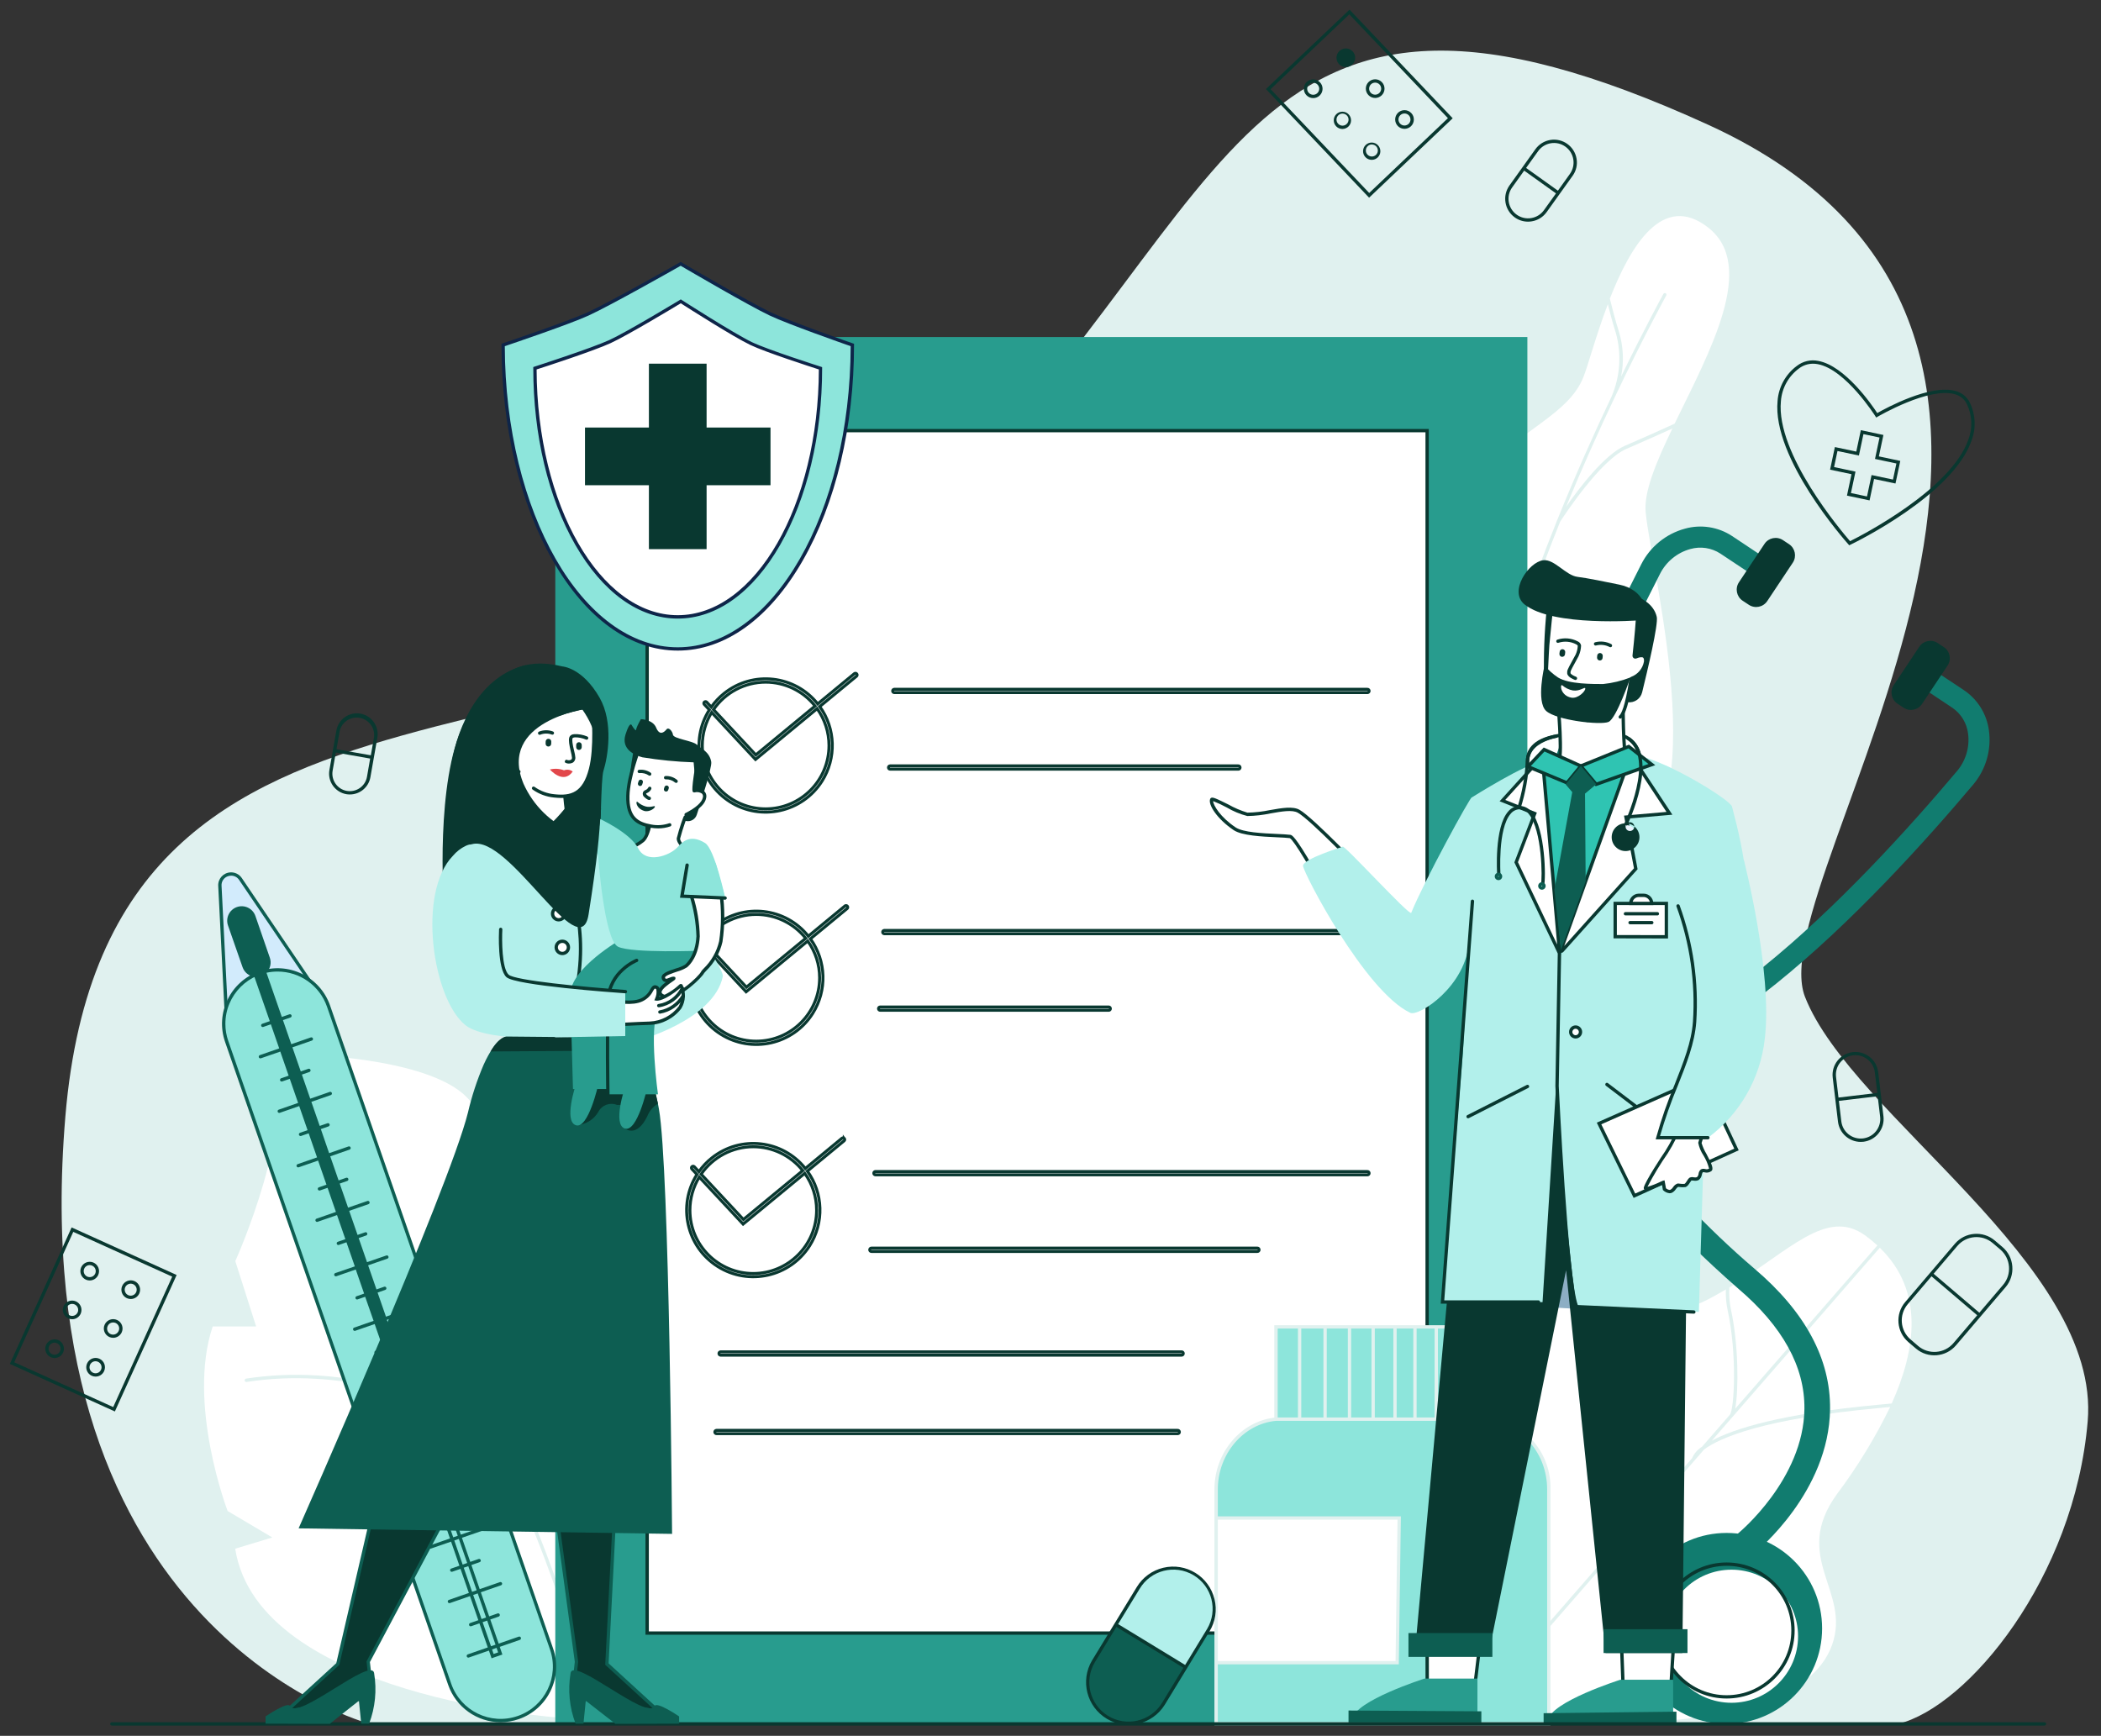 <?xml version="1.0" encoding="utf-8"?>
<!-- Generator: Adobe Illustrator 23.0.3, SVG Export Plug-In . SVG Version: 6.00 Build 0)  -->
<svg version="1.1" id="Layer_1" xmlns="http://www.w3.org/2000/svg" xmlns:xlink="http://www.w3.org/1999/xlink" x="0px" y="0px"
	 viewBox="0 0 714 590" enable-background="new 0 0 714 590" xml:space="preserve">
<rect x="0" y="0" width="714" height="590" fill="#333333" stroke="none"/>
<g id="_45876-01" transform="translate(-62.65 -226)">
	<path id="Path_691" fill="#E0F1EF" d="M188.09,811.84c0,0-117.92-30.83-103.23-206.32s191.71-100.89,296.51-207.15
		S484.7,196.04,643.12,268.39s17.12,256.03,32.94,296.44c15.82,40.41,100.59,90.99,96.07,144.26
		c-4.52,53.27-40.69,97.02-64.42,102.85l-519.6-0.08L188.09,811.84z"/>
	<path id="Path_692" fill="#FFFFFF" d="M612.84,338.8c1.49,4.93,1.74,10.15,0.72,15.2c8.24-16.95,14.22-27.82,14.38-28.11
		c0.15-0.26,0.48-0.36,0.75-0.22c0.26,0.15,0.36,0.49,0.22,0.75c-0.18,0.33-7.7,13.97-17.52,34.62c-0.11,0.26-0.2,0.42-0.21,0.46
		l-0.02,0.03c-5.06,10.67-10.71,23.18-16.27,36.67c4.52-6.48,13.09-17.67,19.87-20.64l2.33-1.02c4.02-1.75,9.59-4.19,14.66-6.54
		c11.87-24.49,28.15-53.67,11.32-66.72c-15.37-11.92-26.24,6.12-33.34,24.23C610.58,330.98,611.61,334.88,612.84,338.8z"/>
	<path id="Path_693" fill="#FFFFFF" d="M631,371.63c-4.12,1.88-8.76,3.94-13.43,5.98l-2.33,1.02c-8.72,3.82-21.05,22.61-22.41,24.72
		c-9.3,23.09-18.09,48.67-23.15,72.67c-0.06,0.26-0.29,0.45-0.55,0.45h-0.12c-0.31-0.06-0.5-0.36-0.44-0.67c0,0,0,0,0,0
		c5.05-23.98,13.82-49.51,23.1-72.57c0-0.1,0.03-0.2,0.09-0.28c0-0.03,0.04-0.06,0.07-0.12c6.28-15.57,12.78-30.02,18.51-42.08
		c2.92-6.82,3.43-14.44,1.43-21.59c-1.06-3.36-1.97-6.7-2.72-9.75c-4.1,10.82-6.85,21.3-8.41,25.03
		c-4.27,10.17-14.38,14.69-33.59,29.73c-19.21,15.03-10.17,72.39-10.17,72.39l-2.12,2.32c0,0,17.38,65.09,55.2,58.77
		c37.82-6.32,14.17-95.43,11.95-117.47C621.2,393.26,625.52,383,631,371.63z"/>
	<path id="Path_694" fill="#FFFFFF" d="M212.15,677.31c-19.19-37.25-36.7-66.03-36.88-66.31c-0.16-0.27-0.07-0.61,0.19-0.77
		c0,0,0,0,0.01,0c0.27-0.16,0.61-0.07,0.78,0.2c0.17,0.29,17.71,29.1,36.92,66.38c15.12,29.35,33.94,69.25,44.14,103.58
		l15.59-101.66c0,0-41.21-53.44-48.15-74.31c-6.94-20.86-69.56-20.35-69.56-20.35c8.89,23.26-12.58,70.57-12.58,70.57l7.08,22.2
		h-14.75c-8.85,26.28,5.06,62.73,5.06,62.73l15.19,9l-12.61,3.82c7.86,50.42,110.2,57.42,110.2,57.42l4.11-26.8
		C246.89,748.25,227.59,707.29,212.15,677.31z M216.7,709.01c-0.11,0.15-0.28,0.24-0.46,0.24c-0.12,0-0.23-0.03-0.32-0.1
		c-15.34-10.73-33.41-13.82-45.87-14.51c-7.88-0.48-15.8-0.12-23.6,1.07c-0.31,0.05-0.6-0.17-0.65-0.49
		c-0.04-0.3,0.15-0.58,0.45-0.64c7.9-1.2,15.9-1.57,23.87-1.09c12.61,0.7,30.89,3.83,46.45,14.72c0.26,0.18,0.33,0.53,0.15,0.79
		C216.71,709,216.71,709.01,216.7,709.01L216.7,709.01z"/>
	<path id="Path_695" fill="#FFFFFF" d="M705,704.22l-3.69,0.35c-39.61,3.66-54.19,10.14-59.53,14.08l-68.12,78.25
		c-0.21,0.24-0.57,0.26-0.8,0.05c-0.24-0.21-0.26-0.57-0.05-0.8l64.88-74.53c0.7-1.62,1.88-2.98,3.39-3.9l9.42-10.83
		c1.54-1.77,2.53-20.67-0.75-35.66c-0.48-2.29-0.68-4.62-0.59-6.96c-1.95,1.16-3.98,2.29-6.08,3.39
		c-24.7,12.72-31.81-9.24-43.21-5.94c-11.4,3.31-33.78,47.57-33.78,47.57s-41.44,85.49,5.82,100.11c0,0,100.08,12.9,113.35-24.32
		c6.54-18.34-14.03-29.66,1.68-51.28C693.88,724.54,699.93,714.64,705,704.22z"/>
	<path id="Path_696" fill="#FFFFFF" d="M701.48,650.09l-50.11,57.56l0,0l-6.99,8.02c7.5-4.04,23.36-9.14,56.82-12.23
		c1.48-0.14,2.93-0.28,4.33-0.41C713.65,684.98,716.74,664.93,701.48,650.09z"/>
	<path id="Path_697" fill="#FFFFFF" d="M650.87,671c2.6,11.87,2.68,27.32,1.47,33.81l48.32-55.5c-1.32-1.21-2.7-2.34-4.14-3.39
		c-13.15-9.55-25.83,5.32-46.16,17.66C650.2,666.07,650.37,668.56,650.87,671z"/>
	<path id="Path_698" fill="#117C6F" d="M608.48,588.38c-6.01,0.1-11.92-1.6-16.95-4.9c-16.73-11.12-19.28-37.3-7.58-77.85
		c9.14-31.66,24.87-65.2,36.43-87.78c3.01-5.99,8.43-10.42,14.91-12.17c5.44-1.51,11.27-0.59,15.98,2.51l9.17,6.1l-3.96,5.97
		l-9.18-6.1c-3.02-1.97-6.74-2.53-10.21-1.55c-4.5,1.24-8.26,4.33-10.34,8.51c-11.44,22.29-26.95,55.38-35.93,86.48
		c-5.01,17.35-7.33,31.98-6.9,43.47c0.48,12.75,4.37,21.64,11.57,26.43c7.2,4.79,16.9,4.94,28.84,0.45
		c10.77-4.05,23.36-11.85,37.42-23.18c25.21-20.3,49.73-47.41,65.87-66.57c3.05-3.54,4.46-8.2,3.86-12.84
		c-0.44-3.58-2.4-6.79-5.38-8.82l-8.03-5.34l3.96-5.96l8.03,5.34c4.69,3.14,7.79,8.16,8.51,13.76c0.89,6.65-1.1,13.36-5.46,18.46
		c-16.34,19.4-41.2,46.87-66.85,67.54C643.05,579,623.72,588.38,608.48,588.38z"/>
	<path id="Path_699" fill="#093830" d="M707.47,465.16l2.08,1.38c2.08,1.38,4.88,0.82,6.27-1.26c0,0,0,0,0,0l8.69-13.06
		c1.38-2.08,0.82-4.88-1.26-6.27c0,0,0,0,0,0l-2.09-1.38c-2.08-1.38-4.89-0.82-6.27,1.26c0,0,0,0,0,0l-8.69,13.06
		C704.83,460.97,705.39,463.77,707.47,465.16z"/>
	<path id="Path_700" fill="#093830" d="M654.87,430.18l2.09,1.38c2.08,1.38,4.88,0.82,6.27-1.26l8.69-13.06
		c1.37-2.08,0.8-4.88-1.26-6.27l-2.09-1.38c-2.08-1.38-4.89-0.82-6.27,1.26c0,0,0,0,0,0l-8.69,13.06
		C652.23,425.99,652.79,428.8,654.87,430.18C654.87,430.18,654.87,430.18,654.87,430.18z"/>
	<path id="Path_701" fill="#117C6F" d="M656.17,754.86c-2.41,0-4.37-1.95-4.37-4.36c0-1.32,0.59-2.57,1.62-3.4
		c0.22-0.18,22.18-18.31,22.44-42.26c0.16-14.28-7.42-28.04-22.53-40.89c-22.32-19.51-42.3-41.54-59.57-65.64
		c-1.29-2.04-0.68-4.73,1.36-6.02c1.91-1.21,4.43-0.75,5.8,1.04c0.25,0.35,25.07,35.9,58.05,63.96c17.2,14.64,25.81,30.68,25.6,47.7
		c-0.35,28.07-24.64,48.04-25.68,48.88C658.13,754.51,657.17,754.85,656.17,754.86z"/>
	<circle id="Ellipse_136" fill="#117C6F" cx="649.42" cy="779.48" r="32.45"/>
	<circle id="Ellipse_137" fill="#FFFFFF" cx="651.08" cy="782.14" r="22.62"/>
	<path id="Path_702" fill="#093830" d="M649.42,803.31c-12.77,0-23.12-10.35-23.12-23.12c0-12.77,10.35-23.12,23.12-23.12
		s23.12,10.35,23.12,23.12l0,0C672.54,792.96,662.19,803.31,649.42,803.31z M649.42,758.21c-12.15,0-21.99,9.85-21.99,21.99
		s9.85,21.99,21.99,21.99s21.99-9.85,21.99-21.99v0C671.42,768.05,661.57,758.2,649.42,758.21
		C649.42,758.2,649.42,758.2,649.42,758.21L649.42,758.21z"/>
	<path id="Path_703" fill="#093830" d="M527.92,293.19l-35.06-36.92l28.41-26.99l35.06,36.92L527.92,293.19z M494.45,256.31
		l33.51,35.28l26.75-25.43l-33.51-35.28L494.45,256.31z"/>
	<path id="Path_704" fill="#093830" d="M508.92,259.34c-1.75,0-3.18-1.42-3.18-3.18c0-1.75,1.42-3.18,3.18-3.18
		c0.87,0,1.7,0.36,2.3,0.99l0,0c1.21,1.26,1.18,3.26-0.08,4.48C510.54,259.03,509.75,259.35,508.92,259.34z M508.92,254.12
		c-1.13,0-2.04,0.92-2.04,2.05s0.92,2.04,2.05,2.04s2.04-0.92,2.04-2.05c0-0.52-0.2-1.02-0.56-1.4l0,0
		C510.02,254.35,509.48,254.12,508.92,254.12z"/>
	<path id="Path_705" fill="#093830" d="M518.89,269.84h-0.08c-1.62-0.02-2.92-1.36-2.9-2.98c0.02-1.62,1.36-2.92,2.98-2.9
		s2.92,1.36,2.9,2.98C521.77,268.53,520.48,269.81,518.89,269.84z M518.89,264.61c-1.13,0-2.05,0.92-2.05,2.05
		c0,1.13,0.92,2.05,2.05,2.05c1.13,0,2.05-0.92,2.05-2.05c0-0.52-0.2-1.03-0.56-1.41l0,0c-0.37-0.39-0.89-0.62-1.43-0.63
		L518.89,264.61z"/>
	<path id="Path_706" fill="#093830" d="M528.85,280.33h-0.08c-1.62-0.02-2.92-1.36-2.9-2.98c0.02-1.62,1.36-2.92,2.98-2.9
		c1.62,0.02,2.92,1.36,2.9,2.98C531.74,279.02,530.45,280.31,528.85,280.33L528.85,280.33z M528.85,275.1c-0.52,0-1.03,0.2-1.4,0.57
		c-0.82,0.78-0.85,2.07-0.08,2.89c0.78,0.82,2.07,0.85,2.89,0.08c0.82-0.78,0.85-2.07,0.08-2.89c0,0,0,0,0,0l0,0
		c-0.37-0.39-0.89-0.62-1.43-0.63L528.85,275.1z"/>
	<path id="Path_707" fill="#093830" d="M520.01,248.81c-1.75,0-3.17-1.43-3.17-3.18c0-1.75,1.43-3.17,3.18-3.17
		c0.87,0,1.7,0.36,2.3,0.99l0,0c1.21,1.27,1.16,3.28-0.11,4.49C521.62,248.49,520.83,248.81,520.01,248.81z M520.01,243.58
		c0-0.48,0.4-0.87,0.88-0.87c0.48,0,0.87,0.4,0.87,0.88c0,0.48-0.4,0.87-0.88,0.87c-0.48,0-0.86-0.39-0.87-0.87V243.58z"/>
	<path id="Path_708" fill="#093830" d="M529.98,259.3c-1.75,0-3.17-1.43-3.17-3.18c0-1.75,1.43-3.17,3.18-3.17
		c0.87,0,1.7,0.36,2.3,0.99l0,0c1.21,1.27,1.15,3.29-0.12,4.49C531.57,258.98,530.79,259.3,529.98,259.3z M529.98,254.08
		c-1.13,0-2.05,0.92-2.05,2.05c0,1.13,0.92,2.05,2.05,2.05c1.13,0,2.05-0.92,2.05-2.05c0-0.52-0.2-1.03-0.56-1.41
		C531.08,254.31,530.54,254.08,529.98,254.08z"/>
	<path id="Path_709" fill="#093830" d="M539.95,269.79c-1.75,0-3.17-1.42-3.17-3.18c0-1.75,1.42-3.17,3.18-3.17
		c0.87,0,1.7,0.36,2.3,0.99l0,0c1.21,1.27,1.15,3.29-0.12,4.49C541.54,269.48,540.76,269.79,539.95,269.79z M539.95,264.57
		c-1.13,0-2.05,0.91-2.05,2.04c0,1.13,0.91,2.05,2.04,2.05c1.13,0,2.05-0.91,2.05-2.04c0-0.17-0.02-0.35-0.07-0.51
		C541.69,265.2,540.88,264.57,539.95,264.57z"/>
	<path id="Path_710" fill="#093830" d="M101.69,705.74l-35.69-16.16l20.99-46.39l35.69,16.17L101.69,705.74z M67.49,689.02
		l33.63,15.23l20.06-44.33L87.55,644.7L67.49,689.02z"/>
	<path id="Path_711" fill="#093830" d="M93.13,661.22c-1.75,0-3.17-1.42-3.17-3.18c0-1.75,1.42-3.17,3.18-3.17
		c1.75,0,3.17,1.42,3.17,3.18c0,0.45-0.1,0.89-0.28,1.3l0,0C95.51,660.49,94.38,661.22,93.13,661.22z M93.13,655.99
		c-0.25,0-0.49,0.05-0.72,0.13c-1.06,0.41-1.58,1.59-1.18,2.65c0.41,1.06,1.59,1.58,2.65,1.18c0.5-0.19,0.91-0.58,1.13-1.06l0,0
		c0.46-1.03,0.01-2.24-1.02-2.7C93.72,656.06,93.43,655.99,93.13,655.99L93.13,655.99z"/>
	<path id="Path_712" fill="#093830" d="M87.17,674.4c-1.75,0-3.18-1.42-3.18-3.17c0-1.75,1.42-3.18,3.17-3.18
		c1.75,0,3.18,1.42,3.18,3.17c0,0.45-0.09,0.89-0.27,1.3l0,0C89.55,673.66,88.42,674.4,87.17,674.4z M87.17,669.18
		c-0.25,0-0.49,0.04-0.72,0.13c-1.06,0.4-1.59,1.58-1.19,2.64c0.4,1.06,1.58,1.59,2.64,1.19c1.06-0.4,1.59-1.58,1.19-2.64
		c-0.19-0.51-0.58-0.92-1.07-1.14C87.74,669.24,87.46,669.18,87.17,669.18L87.17,669.18z"/>
	<path id="Path_713" fill="#093830" d="M81.2,687.58c-1.75,0-3.17-1.43-3.17-3.18c0-1.75,1.43-3.17,3.18-3.17
		c1.75,0,3.17,1.43,3.17,3.18c0,0.15-0.01,0.3-0.03,0.45C84.12,686.43,82.78,687.59,81.2,687.58z M81.2,682.36
		c-1.13,0-2.05,0.91-2.06,2.04c0,1.13,0.91,2.05,2.04,2.06c1.13,0,2.05-0.91,2.06-2.04c0-0.4-0.11-0.78-0.33-1.12
		C82.53,682.72,81.89,682.37,81.2,682.36z"/>
	<path id="Path_714" fill="#093830" d="M107.07,667.52c-0.45,0-0.89-0.1-1.3-0.28c-1.6-0.72-2.31-2.61-1.58-4.2
		c0.35-0.77,0.99-1.37,1.78-1.66c0.79-0.3,1.66-0.27,2.43,0.08c1.6,0.72,2.3,2.6,1.58,4.2l0,0
		C109.46,666.8,108.32,667.53,107.07,667.52z M107.07,662.3c-0.25,0-0.49,0.05-0.72,0.14c-1.06,0.4-1.59,1.58-1.19,2.63
		c0.4,1.06,1.58,1.59,2.63,1.19c0.51-0.19,0.92-0.58,1.14-1.07l0,0c0.46-1.03,0-2.25-1.03-2.71
		C107.64,662.36,107.36,662.3,107.07,662.3L107.07,662.3z"/>
	<path id="Path_715" fill="#093830" d="M101.1,680.71c-0.45,0-0.89-0.1-1.3-0.28c-1.6-0.72-2.31-2.61-1.58-4.2
		c0.72-1.6,2.61-2.31,4.21-1.58c1.6,0.72,2.31,2.61,1.58,4.21C103.49,679.98,102.35,680.71,101.1,680.71z M101.1,675.49
		c-0.25,0-0.49,0.05-0.72,0.13c-0.5,0.19-0.91,0.58-1.13,1.07c-0.49,1.02-0.07,2.24,0.94,2.73s2.24,0.07,2.73-0.94
		c0.02-0.03,0.03-0.07,0.05-0.1l0,0c0.47-1.03,0.01-2.24-1.02-2.71C101.69,675.55,101.4,675.49,101.1,675.49L101.1,675.49z"/>
	<path id="Path_716" fill="#093830" d="M95.13,693.89c-0.45,0-0.89-0.1-1.3-0.28c-1.6-0.72-2.31-2.61-1.58-4.2
		c0.72-1.6,2.61-2.31,4.2-1.58c1.6,0.72,2.31,2.6,1.58,4.2C97.52,693.17,96.38,693.9,95.13,693.89z M95.13,688.67
		c-1.13-0.01-2.05,0.91-2.06,2.04c-0.01,1.13,0.91,2.05,2.04,2.06c0.25,0,0.5-0.04,0.74-0.13c0.5-0.19,0.91-0.58,1.13-1.07
		c0.47-1.03,0.01-2.24-1.01-2.7c0,0-0.01,0-0.01,0C95.7,688.73,95.42,688.67,95.13,688.67L95.13,688.67z"/>
	<path id="Path_717" fill="#093830" d="M185.14,468.56c-3.84-0.67-7.5,1.9-8.18,5.74l-2.37,13.44c-0.67,3.84,1.9,7.51,5.74,8.19
		c0.41,0.07,0.82,0.11,1.23,0.1c3.43-0.01,6.36-2.47,6.96-5.84l2.37-13.45C191.54,472.9,188.98,469.24,185.14,468.56z
		 M180.51,494.82c-3.23-0.57-5.38-3.65-4.82-6.88l1.08-6.17l11.67,2.06l-1.07,6.16C186.82,493.22,183.75,495.38,180.51,494.82
		L180.51,494.82z M189.76,476.55l-1.08,6.17L177,480.66l1.08-6.17c0.74-3.19,3.93-5.18,7.13-4.44
		C188.16,470.74,190.12,473.54,189.76,476.55z"/>
	<path id="Path_718" fill="#093830" d="M746.51,656.43c-0.19-2.55-1.39-4.92-3.34-6.57l-2.59-2.2c-4.05-3.45-10.13-2.96-13.59,1.09
		l-16.89,19.82c-3.45,4.05-2.96,10.13,1.08,13.59l2.59,2.2c4.05,3.45,10.13,2.96,13.59-1.08l16.89-19.82
		C745.91,661.51,746.72,658.98,746.51,656.43z M726.5,682.52c-3.05,3.57-8.41,4-11.99,0.96l-2.58-2.21c-3.58-3.05-4-8.42-0.96-11.99
		l8.08-9.48l15.53,13.24L726.5,682.52z M743.39,662.7l-8.08,9.48l-15.54-13.24l8.08-9.48c3.05-3.57,8.41-4,11.99-0.96l2.59,2.2
		C745.99,653.76,746.42,659.12,743.39,662.7z"/>
	<path id="Path_719" fill="#093830" d="M702.72,605.42l-1.8-15.07c-0.54-4.26-4.44-7.28-8.7-6.73c-4.22,0.54-7.22,4.36-6.75,8.58
		l0.9,7.54l0,0l0.9,7.53c0.48,3.9,3.79,6.84,7.72,6.85c0.31,0,0.62-0.02,0.93-0.05c4.27-0.52,7.3-4.4,6.8-8.67L702.72,605.42z
		 M692.41,584.69c0.26-0.03,0.53-0.05,0.79-0.05c3.36,0.01,6.19,2.52,6.6,5.86l0.83,6.97l-13.19,1.58l-0.83-6.97
		C686.17,588.44,688.76,585.14,692.41,584.69L692.41,584.69z M700.22,610.45c-2.27,2.88-6.45,3.38-9.34,1.11
		c-1.38-1.09-2.27-2.68-2.48-4.42l-0.83-6.96l13.19-1.58l0.83,6.97c0.21,1.75-0.29,3.51-1.38,4.89L700.22,610.45z"/>
	<rect id="Rectangle_287" x="251.36" y="340.55" fill="#289C8E" width="330.35" height="471.36"/>
	<rect id="Rectangle_288" x="282.59" y="372.38" fill="#FFFFFF" width="265.06" height="408.68"/>
	<path id="Path_720" fill="#093830" d="M548.21,781.62H282.01V371.81H548.2L548.21,781.62z M283.15,780.5h263.93V372.94H283.14
		L283.15,780.5z"/>
	<path id="Path_721" fill="none" stroke="#093830" stroke-miterlimit="10" d="M353.79,455.04c-0.2-0.24-0.55-0.27-0.79-0.08
		c0,0,0,0,0,0l-12.46,10.28c-7.78-9.76-22-11.37-31.77-3.59c-1.68,1.34-3.16,2.91-4.4,4.67l-1.6-1.72c-0.24-0.19-0.6-0.15-0.8,0.09
		c-0.15,0.19-0.16,0.46-0.03,0.66l1.78,1.91c-6.7,10.57-3.55,24.56,7.01,31.26c10.57,6.7,24.56,3.55,31.26-7.01
		c4.95-7.82,4.65-17.87-0.76-25.37l12.5-10.31C353.97,455.63,354,455.28,353.79,455.04C353.79,455.04,353.79,455.04,353.79,455.04z
		 M322.85,457.86c6.54,0,12.73,2.99,16.8,8.11l-20.15,16.62l-14.37-15.41C309.14,461.34,315.77,457.86,322.85,457.86z
		 M344.37,479.38c0.01,11.89-9.62,21.53-21.51,21.54c-11.89,0.01-21.53-9.62-21.54-21.51c0-3.98,1.1-7.88,3.18-11.27l14.9,15.99
		l20.94-17.27C342.96,470.51,344.37,474.89,344.37,479.38L344.37,479.38z"/>
	<path id="Path_722" fill="none" stroke="#093830" stroke-miterlimit="10" d="M350.6,534c-0.2-0.24-0.55-0.27-0.79-0.08
		l-12.46,10.28c-7.78-9.76-22-11.37-31.77-3.59c-1.68,1.34-3.16,2.91-4.4,4.67l-1.6-1.71c-0.17-0.26-0.52-0.33-0.78-0.16
		c-0.26,0.17-0.33,0.52-0.16,0.78c0.03,0.05,0.07,0.09,0.12,0.13l1.78,1.91c-6.69,10.57-3.55,24.56,7.02,31.26
		c10.57,6.69,24.57,3.55,31.26-7.02c4.95-7.82,4.65-17.86-0.76-25.37l12.5-10.31C350.78,534.59,350.81,534.23,350.6,534
		C350.61,534,350.61,534,350.6,534z M319.65,536.81c6.55,0,12.74,2.99,16.82,8.11l-20.16,16.62l-14.37-15.4
		C305.95,540.31,312.58,536.82,319.65,536.81L319.65,536.81z M341.18,558.34c0.01,11.89-9.62,21.53-21.51,21.54
		c-11.89,0.01-21.53-9.62-21.54-21.51c0-3.98,1.1-7.88,3.18-11.26l14.9,15.99l20.94-17.26
		C339.77,549.47,341.18,553.85,341.18,558.34L341.18,558.34z"/>
	<path id="Path_723" fill="none" stroke="#093830" stroke-miterlimit="10" d="M349.58,612.95c-0.2-0.24-0.55-0.27-0.79-0.08
		l-12.46,10.29c-7.78-9.76-22-11.37-31.77-3.59c-1.68,1.34-3.16,2.91-4.4,4.67l-1.6-1.72c-0.24-0.2-0.6-0.17-0.8,0.07
		c-0.16,0.19-0.17,0.47-0.03,0.68l1.78,1.91c-6.69,10.57-3.55,24.56,7.02,31.26c10.57,6.69,24.56,3.55,31.26-7.02
		c4.95-7.82,4.65-17.87-0.77-25.37l12.5-10.31C349.76,613.55,349.79,613.19,349.58,612.95
		C349.58,612.96,349.58,612.95,349.58,612.95z M318.63,615.77c6.55,0,12.74,2.98,16.82,8.11l-20.16,16.62l-14.37-15.41
		C304.94,619.26,311.56,615.77,318.63,615.77L318.63,615.77z M340.16,637.31c0.01,11.89-9.62,21.53-21.51,21.54
		c-11.89,0.01-21.53-9.62-21.54-21.51c0-3.98,1.1-7.88,3.18-11.27l14.9,15.99l20.94-17.26
		C338.75,628.44,340.16,632.82,340.16,637.31L340.16,637.31z"/>
	<path id="Path_724" fill="none" stroke="#093830" stroke-miterlimit="10" d="M527.33,461.41H366.54c-0.31-0.02-0.55-0.29-0.53-0.6
		c0.02-0.29,0.25-0.51,0.53-0.53h160.79c0.31-0.02,0.58,0.22,0.6,0.53c0.02,0.31-0.22,0.58-0.53,0.6
		C527.38,461.41,527.36,461.41,527.33,461.41z"/>
	<path id="Path_725" fill="none" stroke="#093830" stroke-miterlimit="10" d="M483.46,487.44H365.19c-0.31,0.02-0.58-0.22-0.6-0.53
		c-0.02-0.31,0.22-0.58,0.53-0.6c0.02,0,0.04,0,0.07,0h118.28c0.31-0.02,0.58,0.22,0.6,0.53c0.02,0.31-0.22,0.58-0.53,0.6
		C483.51,487.44,483.49,487.44,483.46,487.44z"/>
	<path id="Path_726" fill="none" stroke="#093830" stroke-miterlimit="10" d="M525.69,543.37H363.15c-0.31-0.02-0.55-0.29-0.53-0.6
		c0.02-0.29,0.25-0.52,0.53-0.53h162.54c0.31,0.02,0.55,0.29,0.53,0.6C526.21,543.12,525.98,543.35,525.69,543.37z"/>
	<path id="Path_727" fill="none" stroke="#093830" stroke-miterlimit="10" d="M439.47,569.39H361.8c-0.31,0.02-0.58-0.22-0.6-0.53
		c-0.02-0.31,0.22-0.58,0.53-0.6c0.02,0,0.04,0,0.07,0h77.67c0.31,0.02,0.55,0.29,0.53,0.6
		C439.98,569.15,439.75,569.38,439.47,569.39L439.47,569.39z"/>
	<path id="Path_728" fill="none" stroke="#093830" stroke-miterlimit="10" d="M527.33,625.32h-167.2c-0.31-0.02-0.55-0.29-0.53-0.6
		c0.02-0.29,0.25-0.52,0.53-0.53h167.2c0.31-0.02,0.58,0.22,0.6,0.53c0.02,0.31-0.22,0.58-0.53,0.6
		C527.38,625.33,527.36,625.33,527.33,625.32z"/>
	<path id="Path_729" fill="none" stroke="#093830" stroke-miterlimit="10" d="M489.97,651.36H358.78c-0.31,0-0.57-0.25-0.57-0.57
		c0-0.31,0.25-0.57,0.57-0.57h131.19c0.31,0,0.57,0.25,0.57,0.57C490.54,651.1,490.29,651.36,489.97,651.36L489.97,651.36z"/>
	<path id="Path_730" fill="none" stroke="#093830" stroke-miterlimit="10" d="M464.21,686.61H307.55c-0.31,0-0.57-0.25-0.57-0.57
		c0-0.31,0.25-0.57,0.57-0.57h156.66c0.31,0,0.57,0.25,0.57,0.57C464.77,686.36,464.52,686.61,464.21,686.61L464.21,686.61z"/>
	<path id="Path_731" fill="none" stroke="#093830" stroke-miterlimit="10" d="M462.85,713.29H306.18c-0.31,0.02-0.58-0.22-0.6-0.53
		c-0.02-0.31,0.22-0.58,0.53-0.6c0.02,0,0.04,0,0.07,0h156.67c0.31-0.02,0.58,0.22,0.6,0.53c0.02,0.31-0.22,0.58-0.53,0.6
		C462.89,713.29,462.87,713.29,462.85,713.29L462.85,713.29z"/>
	<path id="Path_732" fill="#8DE5DB" d="M352.31,343.24c0,57.06-26.56,103.32-59.34,103.32s-59.33-46.26-59.33-103.32
		c0,0,21.85-7.34,28.8-10.52c8.13-3.72,31.54-17.06,31.54-17.06s22.88,13.44,30.52,17.06C331.44,336.01,352.31,343.24,352.31,343.24
		z"/>
	<path id="Path_733" fill="#0E2549" d="M292.98,447.13c-16.06,0-31.13-10.85-42.44-30.54c-11.26-19.59-17.46-45.65-17.46-73.34
		v-0.41l0.38-0.13c0.22-0.07,21.9-7.37,28.75-10.5c8.02-3.66,31.27-16.9,31.5-17.03l0.28-0.16l0.28,0.17
		c0.23,0.13,22.95,13.47,30.47,17.03c6.84,3.23,27.54,10.42,27.76,10.5l0.38,0.13v0.4c0,27.7-6.2,53.74-17.46,73.34
		C324.11,436.28,309.04,447.13,292.98,447.13z M234.2,343.66c0.13,56.48,26.44,102.35,58.77,102.35s58.64-45.88,58.77-102.35
		c-2.87-1-21.1-7.4-27.5-10.41c-7.1-3.36-27.61-15.36-30.27-16.92c-2.7,1.53-23.74,13.45-31.3,16.92
		C256.29,336.17,237.17,342.66,234.2,343.66L234.2,343.66z"/>
	<path id="Path_734" fill="#FFFFFF" d="M341.51,351.17c0,46.67-21.73,84.51-48.53,84.51s-48.53-37.84-48.53-84.51
		c0,0,19.37-6.25,25.5-9.04c6.27-2.87,24.07-13.68,24.07-13.68s17.62,11.32,23.91,14.34C323.52,345.44,341.51,351.17,341.51,351.17z
		"/>
	<path id="Path_735" fill="#0E2549" d="M292.98,436.25c-13.19,0-25.53-8.89-34.81-25.04c-9.21-16.05-14.29-37.37-14.29-60.04v-0.41
		l0.38-0.13c0.2-0.06,19.41-6.27,25.44-9.04c6.17-2.83,23.84-13.56,24.01-13.65l0.3-0.18l0.3,0.2c0.18,0.11,17.67,11.34,23.84,14.32
		c5.49,2.64,23.33,8.32,23.51,8.38l0.38,0.13v0.41c0,22.67-5.07,43.99-14.29,60.04C318.51,427.35,306.15,436.25,292.98,436.25z
		 M245.01,351.57c0.13,46.1,21.59,83.53,47.96,83.53c26.37,0,47.85-37.43,47.96-83.53c-2.73-0.88-18.09-5.84-23.26-8.31
		c-5.87-2.81-21.26-12.63-23.67-14.18c-2.37,1.44-18.05,10.88-23.83,13.54C264.5,345.24,247.87,350.66,245.01,351.57z"/>
	<path id="Path_736" fill="#093830" d="M324.5,371.31h-21.72V349.6h-19.61v21.72h-21.72v19.61h21.72v21.71h19.61v-21.71h21.72
		L324.5,371.31z"/>
	<path id="Path_737" fill="#093830" d="M698,396.08l-7.68-1.63l1.54-7.28l-7.28-1.54l1.63-7.68l7.28,1.54l1.54-7.28l7.68,1.63
		l-1.55,7.28l7.28,1.54l-1.63,7.68l-7.28-1.54L698,396.08z M691.67,393.58l5.46,1.16l1.55-7.28l7.28,1.54l1.16-5.47l-7.27-1.54
		l1.54-7.28l-5.47-1.16l-1.54,7.28l-7.28-1.54l-1.16,5.46l7.28,1.55L691.67,393.58z"/>
	<path id="Path_738" fill="#093830" d="M691.09,411.34l-0.28-0.32c-1.06-1.19-25.97-29.27-24.07-48.78
		c0.35-4.72,2.75-9.06,6.55-11.87c2.06-1.6,4.72-2.23,7.28-1.7c9.11,1.67,18.27,15.02,20.04,17.73c2.93-1.67,18.22-10.02,26.75-7.46
		c2.06,0.56,3.77,1.98,4.7,3.9c1.98,4.04,2.19,8.73,0.59,12.93c-6.44,18.53-39.77,34.71-41.18,35.38L691.09,411.34z M678.77,349.62
		c-1.73,0-3.42,0.58-4.79,1.64c-3.55,2.63-5.78,6.67-6.11,11.08c-1.74,17.93,20.72,44.38,23.5,47.6
		c3.79-1.88,34.28-17.51,40.22-34.55c1.49-3.92,1.3-8.28-0.53-12.06c-0.78-1.64-2.25-2.85-4.01-3.32
		c-8.8-2.64-26.15,7.53-26.32,7.63l-0.47,0.28l-0.29-0.46c-0.1-0.16-10.14-15.96-19.59-17.69
		C679.85,349.67,679.31,349.62,678.77,349.62L678.77,349.62z"/>
	<path id="Path_739" fill="#093830" d="M598.43,279.96c-0.71-4.24-4.72-7.1-8.95-6.39c-2.03,0.34-3.84,1.47-5.04,3.14l-8.82,12.33
		c-2.49,3.5-1.68,8.35,1.8,10.85c1.31,0.94,2.88,1.45,4.49,1.45c0.44,0,0.87-0.04,1.3-0.11c2.04-0.33,3.85-1.46,5.05-3.14
		l8.82-12.33C598.3,284.08,598.78,282,598.43,279.96L598.43,279.96z M587.35,297.43c-2.14,2.99-6.29,3.68-9.27,1.54
		c-2.99-2.14-3.68-6.29-1.54-9.27l4.08-5.71l10.82,7.74L587.35,297.43z M596.17,285.1l-4.08,5.71l-10.81-7.73l4.08-5.7
		c2.13-2.99,6.29-3.68,9.27-1.54C597.61,277.96,598.3,282.12,596.17,285.1L596.17,285.1z"/>
	<path id="Path_740" fill="#D2EBFC" d="M137.38,527.09l2.19,43.51l29.01-10.06l-24.23-35.79c-1.19-1.74-3.56-2.2-5.31-1.01
		C137.94,524.48,137.31,525.76,137.38,527.09z"/>
	<path id="Path_741" fill="#0D5E52" d="M139.04,571.38l-2.23-44.26c-0.13-2.42,1.73-4.48,4.15-4.61c1.54-0.08,3,0.65,3.86,1.92
		l24.65,36.4L139.04,571.38z M141.23,523.63c-0.36,0-0.73,0.06-1.07,0.17c-1.4,0.45-2.32,1.79-2.22,3.26l2.16,42.75l27.62-9.58
		l-23.82-35.17C143.31,524.17,142.3,523.63,141.23,523.63L141.23,523.63z"/>
	<path id="Path_742" fill="#8DE5DB" d="M238.78,809.78L238.78,809.78c-9.56,3.32-19.99-1.74-23.31-11.3l-75.78-218.5
		c-3.32-9.56,1.74-19.99,11.3-23.31l0,0c9.56-3.32,19.99,1.74,23.31,11.3l75.78,218.5C253.39,796.03,248.33,806.46,238.78,809.78z"
		/>
	<path id="Path_743" fill="#0D5E52" d="M232.76,811.37c-8.03-0.03-15.17-5.12-17.81-12.71l-75.8-218.49
		c-3.42-9.85,1.8-20.61,11.65-24.03c9.85-3.42,20.61,1.8,24.03,11.65l75.78,218.49c3.42,9.85-1.8,20.61-11.65,24.03l0,0
		C236.97,811.01,234.87,811.36,232.76,811.37z M156.98,556.22c-9.81,0.01-17.75,7.98-17.74,17.79c0,1.97,0.33,3.93,0.98,5.79
		L216,798.29c3.21,9.27,13.33,14.17,22.59,10.96c0,0,0.01,0,0.01,0l0,0c9.27-3.22,14.17-13.33,10.96-22.6c0,0,0,0,0-0.01
		l-75.79-218.48C171.29,561.01,164.55,556.22,156.98,556.22L156.98,556.22z"/>
	<path id="Path_744" fill="#0D5E52" d="M201.12,671.59c-0.1-0.29-0.43-0.45-0.72-0.35l-6.59,2.28l-2.84-8.19l2.59-0.9
		c0.3-0.09,0.47-0.41,0.38-0.71c-0.09-0.3-0.41-0.47-0.71-0.38c-0.02,0-0.03,0.01-0.05,0.02l-2.59,0.9l-2.84-8.19l6.59-2.28
		c0.29-0.12,0.43-0.45,0.31-0.74c-0.11-0.27-0.41-0.42-0.69-0.33l-6.58,2.28l-2.84-8.19l2.59-0.9c0.29-0.12,0.43-0.45,0.31-0.74
		c-0.11-0.27-0.41-0.42-0.69-0.33l-2.59,0.9l-2.84-8.19l6.59-2.29c0.29-0.12,0.43-0.45,0.31-0.74c-0.11-0.27-0.41-0.42-0.69-0.33
		l-6.59,2.28l-2.84-8.19l2.6-0.9c0.29-0.12,0.43-0.45,0.31-0.74c-0.11-0.27-0.41-0.42-0.69-0.33l-2.6,0.9l-2.84-8.19l6.6-2.29
		c0.29-0.12,0.43-0.45,0.31-0.74c-0.11-0.27-0.41-0.42-0.69-0.33l-6.6,2.29l-2.82-8.19l2.6-0.9c0.3-0.09,0.47-0.41,0.38-0.71
		c-0.09-0.3-0.41-0.47-0.71-0.38c-0.02,0-0.03,0.01-0.05,0.02l-2.6,0.9l-2.84-8.19l6.59-2.29c0.3-0.09,0.47-0.41,0.38-0.71
		c-0.09-0.3-0.41-0.47-0.71-0.38c-0.02,0.01-0.03,0.01-0.05,0.02l-6.59,2.29l-2.84-8.19l2.6-0.9c0.29-0.12,0.43-0.45,0.31-0.74
		c-0.11-0.27-0.41-0.42-0.69-0.33l-2.6,0.9l-2.84-8.19l6.6-2.29c0.3-0.09,0.47-0.41,0.38-0.71c-0.09-0.3-0.41-0.47-0.71-0.38
		c-0.02,0-0.03,0.01-0.05,0.02l-6.6,2.29l-2.84-8.19l2.6-0.9c0.29-0.12,0.43-0.45,0.31-0.74c-0.11-0.27-0.41-0.42-0.69-0.33
		l-2.6,0.9l-5.23-15.07c1.33-1.33,1.77-3.3,1.15-5.07l-4.9-14.18c-0.89-2.57-3.7-3.93-6.27-3.04l0,0c-2.57,0.89-3.93,3.7-3.04,6.27
		l4.95,14.18c0.61,1.76,2.17,3.03,4.02,3.27l5.23,15.07l-2.57,0.89c-0.29,0.1-0.45,0.42-0.35,0.72c0.08,0.23,0.29,0.38,0.53,0.38
		c0.06,0,0.13-0.01,0.18-0.03l2.57-0.89l2.84,8.19l-6.59,2.29c-0.29,0.11-0.44,0.43-0.33,0.73c0.08,0.22,0.29,0.36,0.52,0.37
		c0.06,0,0.12-0.01,0.18-0.03l6.59-2.28l2.84,8.19l-2.57,0.89c-0.29,0.11-0.44,0.44-0.33,0.73c0.08,0.22,0.29,0.37,0.53,0.37
		c0.06,0,0.12-0.01,0.18-0.03l2.57-0.89l2.84,8.19l-6.59,2.29c-0.3,0.1-0.46,0.41-0.36,0.71c0.08,0.24,0.3,0.39,0.55,0.39
		c0.06,0,0.12-0.01,0.18-0.03l6.59-2.29l2.84,8.19l-2.57,0.89c-0.3,0.1-0.45,0.43-0.35,0.72c0.08,0.23,0.3,0.38,0.55,0.38
		c0.06,0,0.13-0.01,0.18-0.03l2.57-0.89l2.84,8.19l-6.59,2.29c-0.29,0.1-0.46,0.41-0.36,0.71c0.08,0.23,0.3,0.39,0.54,0.39
		c0.06,0,0.12-0.01,0.18-0.03l6.59-2.28l2.84,8.19l-2.57,0.89c-0.3,0.1-0.45,0.43-0.35,0.72c0.08,0.23,0.29,0.38,0.53,0.38
		c0.07,0,0.13-0.01,0.2-0.03l2.57-0.89l2.84,8.19l-6.59,2.29c-0.3,0.1-0.45,0.43-0.35,0.72c0.08,0.23,0.29,0.38,0.53,0.38
		c0.06,0,0.12-0.01,0.18-0.03l6.6-2.29l2.84,8.19l-2.57,0.89c-0.3,0.1-0.45,0.43-0.35,0.72c0.08,0.23,0.29,0.38,0.53,0.38
		c0.06,0,0.12-0.01,0.18-0.03l2.58-0.9l2.84,8.19l-6.64,2.28c-0.29,0.1-0.45,0.43-0.35,0.72c0.1,0.29,0.43,0.45,0.72,0.35l6.59-2.29
		l2.84,8.19l-2.57,0.9c-0.3,0.1-0.45,0.43-0.35,0.72c0.08,0.23,0.29,0.38,0.53,0.38c0.06,0,0.13-0.01,0.18-0.03l2.57-0.89l2.86,8.19
		l-6.62,2.3c-0.29,0.11-0.44,0.43-0.33,0.73c0.08,0.22,0.29,0.36,0.52,0.37c0.07,0,0.13-0.01,0.2-0.03l6.6-2.29l2.84,8.19
		l-2.57,0.89c-0.29,0.11-0.44,0.43-0.33,0.73c0.08,0.22,0.29,0.36,0.52,0.37c0.07,0,0.13-0.01,0.2-0.03l2.56-0.89l2.12,6.11
		l4.14-1.44l-2.12-6.11l2.61-0.9c0.29-0.12,0.43-0.45,0.31-0.74c-0.11-0.27-0.41-0.42-0.69-0.33l-2.61,0.91l-2.84-8.19l6.59-2.28
		C201.07,672.19,201.22,671.88,201.12,671.59z"/>
	<path id="Path_745" fill="#0D5E52" d="M239.67,782.63c-0.1-0.3-0.42-0.45-0.72-0.35c0,0,0,0,0,0l-6.83,2.37l-2.85-8.19l2.84-0.99
		c0.3-0.09,0.47-0.41,0.38-0.71c-0.09-0.3-0.41-0.47-0.71-0.38c-0.02,0.01-0.03,0.01-0.05,0.02l-2.84,0.99l-2.84-8.19l6.84-2.37
		c0.3-0.09,0.47-0.41,0.38-0.71c-0.09-0.3-0.41-0.47-0.71-0.38c-0.02,0.01-0.03,0.01-0.05,0.02l-6.84,2.37l-2.82-8.19l2.84-0.99
		c0.29-0.12,0.43-0.45,0.31-0.74c-0.11-0.27-0.41-0.42-0.69-0.33l-2.84,0.99l-2.84-8.19l6.83-2.37c0.29-0.12,0.43-0.45,0.31-0.74
		c-0.11-0.27-0.41-0.42-0.69-0.33l-6.83,2.37l-2.82-8.19l2.84-0.99c0.29-0.12,0.43-0.45,0.31-0.74c-0.11-0.27-0.41-0.42-0.69-0.33
		l-2.84,0.99l-2.84-8.19l6.84-2.37c0.29-0.12,0.43-0.45,0.31-0.74c-0.11-0.27-0.41-0.42-0.69-0.33l-6.84,2.37l-2.85-8.16l2.84-0.99
		c0.3-0.09,0.47-0.41,0.38-0.71c-0.09-0.3-0.41-0.47-0.71-0.38c-0.02,0.01-0.03,0.01-0.05,0.02l-2.84,0.99l-2.84-8.19l6.83-2.37
		c0.29-0.12,0.43-0.45,0.31-0.74c-0.11-0.27-0.41-0.42-0.69-0.33l-6.82,2.37l-2.84-8.19l2.83-0.98c0.3-0.09,0.47-0.41,0.38-0.71
		c-0.09-0.3-0.41-0.47-0.71-0.38c-0.02,0.01-0.03,0.01-0.05,0.02l-2.81,0.97l-2.84-8.19l6.83-2.36c0.3-0.09,0.47-0.41,0.38-0.71
		c-0.09-0.3-0.41-0.47-0.71-0.38c-0.02,0-0.03,0.01-0.05,0.02l-6.83,2.37l-13.85-39.96l-0.18-0.53l-3.68,1.27l14.05,40.49
		l-6.83,2.35c-0.3,0.1-0.45,0.43-0.35,0.72c0.08,0.23,0.3,0.38,0.55,0.38c0.06,0,0.12-0.01,0.18-0.03l6.81-2.37l2.84,8.19l-2.8,0.99
		c-0.29,0.11-0.44,0.43-0.33,0.73c0.08,0.22,0.29,0.36,0.52,0.37c0.06,0,0.12-0.01,0.18-0.03l2.8-0.97l2.84,8.19l-6.82,2.37
		c-0.3,0.1-0.45,0.43-0.35,0.72c0.08,0.23,0.29,0.38,0.53,0.38c0.07,0,0.13-0.01,0.2-0.03l6.82-2.37l2.84,8.19l-2.8,0.97
		c-0.29,0.11-0.44,0.43-0.33,0.73c0.08,0.22,0.29,0.36,0.52,0.37c0.07,0,0.13-0.01,0.2-0.03l2.79-0.97l2.84,8.19l-6.8,2.36
		c-0.3,0.1-0.45,0.43-0.35,0.72c0.08,0.23,0.29,0.38,0.53,0.38c0.06,0,0.12-0.01,0.18-0.03l6.8-2.36l2.84,8.19l-2.8,0.97
		c-0.29,0.11-0.44,0.43-0.33,0.73c0.08,0.22,0.29,0.36,0.52,0.37c0.06,0,0.13-0.01,0.18-0.03l2.8-0.97l2.84,8.19l-6.82,2.36
		c-0.3,0.1-0.45,0.43-0.35,0.72c0.08,0.23,0.3,0.38,0.55,0.38c0.06,0,0.13-0.01,0.18-0.03l6.81-2.36l2.84,8.19l-2.79,0.97
		c-0.3,0.1-0.45,0.43-0.35,0.72c0.08,0.23,0.29,0.38,0.53,0.38c0.06,0,0.12-0.01,0.18-0.03l2.8-0.97l2.84,8.19l-6.8,2.36
		c-0.3,0.1-0.45,0.43-0.35,0.72c0.08,0.23,0.29,0.38,0.53,0.38c0.07,0,0.13-0.01,0.2-0.03l6.8-2.36l2.84,8.19l-2.79,0.97
		c-0.3,0.1-0.45,0.43-0.35,0.72c0.08,0.23,0.29,0.38,0.53,0.38c0.06,0,0.12-0.01,0.18-0.03l2.8-0.97l2.84,8.19l-6.81,2.36
		c-0.29,0.11-0.44,0.43-0.33,0.73c0.08,0.22,0.29,0.36,0.52,0.37c0.06,0,0.12-0.01,0.18-0.03l6.82-2.36l0.72,2.08l0.18,0.54
		l3.68-1.28l-0.9-2.61l6.83-2.37c0.3-0.1,0.46-0.42,0.36-0.72c0-0.01,0-0.01-0.01-0.02L239.67,782.63z M183.73,653.58l1.55-0.54
		l13.67,39.42l-1.55,0.53L183.73,653.58z M197.78,694.07l1.54-0.53l2.84,8.19l-1.55,0.54L197.78,694.07z M200.99,703.33l1.54-0.53
		l2.84,8.19l-1.55,0.54L200.99,703.33z M204.2,712.58l1.54-0.53l2.84,8.19l-1.55,0.54L204.2,712.58z M207.41,721.84l1.54-0.53
		l2.84,8.19l-1.55,0.54L207.41,721.84z M210.61,731.09l1.55-0.54l2.84,8.19l-1.54,0.53L210.61,731.09z M213.82,740.34l1.55-0.54
		l2.84,8.19l-1.54,0.53L213.82,740.34z M217.03,749.6l1.55-0.54l2.84,8.19l-1.54,0.54L217.03,749.6z M220.24,758.85l1.55-0.53
		l2.84,8.19l-1.54,0.54L220.24,758.85z M223.45,768.11l1.55-0.53l2.84,8.19l-1.54,0.53L223.45,768.11z M226.66,777.36l1.55-0.54
		l2.84,8.19l-1.54,0.53L226.66,777.36z M231.93,787.63l-1.54,0.54l-0.53-1.54l1.54-0.54L231.93,787.63z"/>
	<path id="Path_746" fill="#B2F0EB" d="M438.89,809.77L438.89,809.77c-6.54-4.01-8.62-12.55-4.64-19.11l15.21-24.96
		c4.01-6.54,12.55-8.61,19.11-4.64l0,0c6.54,4.01,8.61,12.55,4.64,19.11L458,805.13C454,811.67,445.45,813.75,438.89,809.77z"/>
	<path id="Path_747" fill="#0D5E52" d="M459.53,802.62c0,0-3.81,7.32-8.44,8.24c-4.64,0.92-11.26,1.94-16.85-5.79
		c-5.59-7.73,1.92-17.55,1.92-17.55l5.7-9.35l23.74,14.47L459.53,802.62z"/>
	<path id="Path_748" fill="#8DE5DB" d="M496.27,708.35v-31.36h72.41v31.36c11.41,1.2,20.34,11.43,20.34,23.87v79.65H475.94v-79.64
		C475.94,719.78,484.91,709.41,496.27,708.35z"/>
	<path id="Path_749" fill="#FFFFFF" d="M475.94,791.12h61.52l0.69-49.17h-62.21V791.12z"/>
	<path id="Path_750" fill="#E0F1EF" d="M569.24,707.85v-31.42h-73.54v31.42c-11.44,1.35-20.34,11.95-20.34,24.38v80.2h114.19v-80.2
		C589.89,720.14,581.19,709.69,569.24,707.85z M544.07,677.56h6.12v30.23h-6.12V677.56z M537.29,677.56h5.65v30.23h-5.65V677.56z
		 M529.86,677.56h6.3v30.23h-6.3V677.56z M521.82,677.56h6.91v30.23h-6.91V677.56z M513.54,677.56h7.16v30.23h-7.17L513.54,677.56z
		 M504.87,677.56h7.53v30.23h-7.53V677.56z M496.86,677.56h6.88v30.23h-6.88V677.56z M476.51,742.51h61.07l-0.67,48.04h-60.39
		V742.51z M588.44,811.3H476.51v-19.61h61.51l0.7-50.3h-62.21v-9.16c0-12.02,8.69-22.26,19.78-23.3h57.55v-1.13h-2.53v-30.24h16.8
		v31.31l0.5,0.05c11.3,1.19,19.82,11.21,19.82,23.31L588.44,811.3z"/>
	<path id="Path_751" fill="#FFFFFF" d="M547.65,785.42l0.02,11.83h16.4l1.37-11.23L547.65,785.42z"/>
	<path id="Path_752" fill="#093830" d="M564.57,797.8h-17.47l-0.03-12.98l18.99,0.65L564.57,797.8z M548.24,796.67h15.33l1.23-10.12
		l-16.58-0.57L548.24,796.67z"/>
	<path id="Path_753" fill="#8DAEC4" d="M605.36,648.23v23.08l-20.16-1.23l2.91-20.91L605.36,648.23z"/>
	<path id="Path_754" fill="#289C8E" d="M546.77,796.53c0,0-23.7,7.54-24.52,13.72h42.49v-13.72H546.77z"/>
	<path id="Path_755" fill="#FFFFFF" d="M613.74,785.67l0.45,11.97h16.4l0.78-12.23L613.74,785.67z"/>
	<path id="Path_756" fill="#093830" d="M631.11,798.21h-17.47l-0.49-13.09l18.81-0.28L631.11,798.21z M614.73,797.08h15.32
		l0.7-11.09l-16.42,0.24L614.73,797.08z"/>
	<path id="Path_757" fill="#289C8E" d="M613.29,796.93c0,0-23.7,7.53-24.52,13.72h42.48v-13.72H613.29z"/>
	<path id="Path_758" fill="#0D5E52" d="M587.23,808.3v3.56h45.14v-4.08L587.23,808.3z"/>
	<path id="Path_759" fill="#0D5E52" d="M566.07,807.66v3.8h-45.14v-4.07L566.07,807.66z"/>
	<path id="Path_760" fill="#093830" d="M615.58,506.64l-1.02-0.49c0.08-0.17,8.13-17.13,3.9-25.57c-1.21-2.37-3.5-4.02-6.13-4.42
		h-16.95c-0.1,0-12.89,0.82-13.06,8.49c0.01,5.28,0.51,10.54,1.51,15.72l-1.11,0.23c-1.01-5.27-1.52-10.61-1.53-15.97
		c0.2-8.71,13.59-9.56,14.16-9.59h17.17c3,0.44,5.6,2.32,6.97,5.03C623.96,489.02,615.93,505.93,615.58,506.64z"/>
	<path id="Path_761" fill="#093830" d="M636.62,578.7l-0.65,61.57l-0.4,36.69l-1.19,110.89h-26.09l-11.67-113.1l-1.75-17.01
		l-3.38,16.74L568.6,787.86h-25.13l10.35-113.38l0,0l4.77-52.33l2.78-30.45l35.25-6.09l13.65-2.36L636.62,578.7z"/>
	<path id="Path_762" fill="#FFFFFF" d="M592,463.65c0,0,1.85,19.39,0.29,21.53s-10.5,6.09-10.5,6.09l15.01,44.12l32.05-3.1
		l2.08-32.81c0,0-14.62-11.92-15.51-14.36c-1.22-3.39-1.22-21.47-1.22-21.47L592,463.65z"/>
	<path id="Path_763" fill="#093830" d="M596.41,536l-15.32-45.04l0.47-0.21c2.45-1.08,9.08-4.25,10.27-5.91
		c1.04-1.43,0.3-13.73-0.4-21.14c-0.02-0.31,0.22-0.58,0.53-0.6c0.3-0.02,0.56,0.2,0.6,0.49c0.31,3.27,1.78,19.71,0.2,21.92
		c-1.44,1.98-8.25,5.16-10.26,6.07l14.69,43.21l31.12-3.01l2.03-32.02c-2.29-1.88-14.59-12-15.45-14.43
		c-1.24-3.44-1.26-20.93-1.26-21.67c-0.02-0.31,0.22-0.58,0.53-0.6c0.31-0.02,0.58,0.22,0.6,0.53c0,0.02,0,0.04,0,0.07
		c0,0.18,0,18.03,1.19,21.29c0.61,1.69,9.5,9.37,15.34,14.12l0.23,0.18l-2.13,33.58L596.41,536z"/>
	<path id="Path_764" fill="#FFFFFF" d="M504.01,501.73c4.9,2.77,24.36,23.36,24.36,23.36l-13.97,6.67c0,0-11.33-21.17-13.34-21.43
		c-3.76-0.51-15.17-0.17-18.84-2.64c-5.56-3.73-8.44-8.47-7.77-9.95c0.38-0.79,10,4.99,12.12,5.04
		C492.56,502.93,500.52,499.75,504.01,501.73z"/>
	<path id="Path_765" fill="#093830" d="M514.17,532.49l-0.26-0.47c-5.36-10.01-11.67-20.66-12.95-21.15
		c-0.99-0.13-2.59-0.2-4.45-0.29c-4.98-0.23-11.8-0.55-14.6-2.42c-5.61-3.76-8.84-8.73-7.98-10.65c0.07-0.16,0.21-0.29,0.38-0.36
		c0.59-0.22,1.7,0.26,5.73,2.26c2.07,1.17,4.26,2.11,6.53,2.8c2.59-0.05,5.18-0.35,7.72-0.88c3.97-0.7,7.73-1.36,9.98-0.09l0,0
		c4.9,2.78,23.7,22.61,24.49,23.46l0.54,0.56L514.17,532.49z M474.92,498.29c0.03,1.41,2.48,5.49,7.63,8.93
		c2.53,1.7,9.17,2.01,14.02,2.23c1.88,0.09,3.52,0.16,4.58,0.3c0.5,0.07,1.53,0.2,7.83,11.1c2.52,4.35,4.9,8.74,5.65,10.17
		l12.78-6.1c-3.17-3.32-19.38-20.24-23.7-22.68c-1.88-1.07-5.46-0.45-9.23,0.22c-2.61,0.55-5.27,0.86-7.94,0.9
		c-2.46-0.64-4.82-1.62-7-2.92C478.05,499.63,476.51,498.91,474.92,498.29z"/>
	<path id="Path_766" fill="#2FC4B2" d="M576.92,489.54c-9.69,3.53-7.35,55.27-7.35,55.27c-1.58,6.08-5.31,38.66-5.31,38.66
		l67.9,13.54l8-40.65c0,0,5.02-68.45-21.59-72.45c-2.55-0.38-10.35,3.26-18.69,2.46c-3.62-0.35-5.46,3.97-7.26-2.37
		C592.63,483.97,579.02,488.77,576.92,489.54z"/>
	<path id="Path_767" fill="#B2F0EB" d="M592.69,551.54l-6.45-66.44c-4.44,0-23.42,11.94-23.42,11.94
		c-0.3-0.61-16.2,28.41-20.58,39.22c-0.5,1.25-23.46-23.94-23.32-22.45c0,0-13.54,4.13-13.45,6.49
		c0.09,2.37,21.04,42.68,36.46,49.95c2.86,1.35,19.14-9.04,19.97-24.53l-2.1,38.16l-6.97,84.65l34.04,0.05l4.95-78.87L592.69,551.54
		z"/>
	<path id="Path_768" fill="#B2F0EB" d="M616.91,482.6l-24.71,70.35c-0.06,5.61-1.3,28.13,0,51.95c1.77,32.36,6.24,67.13,6.24,65.18
		c0-0.79,41.55,1.83,41.55,1.83l2-66.42c0,0,15.74-10.88,15.74-41.72c0-34.55-1.88-46.3-6.48-63.62
		C650.58,497.68,625.95,482.6,616.91,482.6z"/>
	<path id="Path_769" fill="#093830" d="M603.04,426.15c-4.03-0.09-13.83-0.43-14.74,6.7c-0.83,8.08-1.13,16.21-0.9,24.34
		c0.04,2.21,1.69,4.05,3.88,4.34l24.53,3.15c2.25,0.29,4.36-1.16,4.9-3.36c1.83-7.42,5.55-23.15,4.97-25.66
		C623.68,427.08,609.43,426.28,603.04,426.15z"/>
	<path id="Path_770" fill="#FFFFFF" d="M613.22,469.72c1.51-1.2,2.73-6.58,3.68-12.77c0.03-0.18,0.15-0.32,0.31-0.4
		c2.44-0.9,4.21-3.03,4.65-5.6c0.28-2.67-1.72-2.36-3.34-1.7c-0.21,0.08-0.45-0.02-0.53-0.23c-0.03-0.07-0.03-0.14-0.02-0.21
		c0.84-7.5,1.27-14.12,1.27-14.12l-29.14-3.74c0,0-0.79,6.68-1.48,14.21c-0.03,0.34-1.1,18.35-0.59,20.06
		c0.33,0.99,0.96,1.86,1.81,2.48c0,0,1.67,1.77,12.27,3.13L613.22,469.72z"/>
	<path id="Path_771" fill="#093830" d="M602.09,471.4h-0.07c-10-1.28-12.22-2.94-12.57-3.26c-0.93-0.69-1.62-1.64-1.98-2.74
		c-0.54-1.85,0.57-20.1,0.59-20.27c0.67-7.44,1.47-14.15,1.48-14.22l0.07-0.57l30.23,3.88l-0.03,0.53c0,0.07-0.43,6.57-1.25,13.91
		c0.97-0.54,2.16-0.55,3.14-0.03c0.66,0.61,0.95,1.53,0.75,2.4c-0.46,2.75-2.35,5.05-4.97,6.03c-1.18,7.66-2.44,11.95-3.88,13.1
		c-0.26,0.18-0.61,0.11-0.79-0.14c-0.16-0.23-0.13-0.55,0.08-0.74c0.67-0.54,2.01-2.87,3.47-12.41c0.06-0.37,0.3-0.68,0.64-0.83
		c2.24-0.83,3.88-2.79,4.32-5.14c0.05-0.49,0.04-1.13-0.29-1.38c-0.33-0.26-1.19-0.18-2.26,0.27c-0.32,0.13-0.68,0.08-0.95-0.12
		c-0.28-0.21-0.42-0.56-0.38-0.91c0.69-6.2,1.13-11.85,1.23-13.56l-28.08-3.58c-0.2,1.78-0.85,7.44-1.41,13.63
		c-0.06,0.7-1.07,18.31-0.63,19.85c0.3,0.88,0.86,1.64,1.62,2.19l0.06,0.06c0,0,1.88,1.67,11.92,2.95c0.31,0.02,0.55,0.29,0.53,0.6
		c-0.02,0.31-0.29,0.55-0.6,0.53L602.09,471.4z"/>
	<path id="Path_772" fill="#093830" d="M606.34,450.49h-0.08c-0.52-0.04-0.9-0.49-0.87-1c0,0,0,0,0-0.01l0.05-0.61
		c0.02-0.52,0.45-0.93,0.97-0.92c0.52,0.02,0.93,0.45,0.92,0.97c0,0.03,0,0.06-0.01,0.09l-0.05,0.61
		C607.25,450.12,606.84,450.49,606.34,450.49z"/>
	<path id="Path_773" fill="#093830" d="M593.54,449.25h-0.11c-0.52-0.06-0.88-0.53-0.83-1.05l0.09-0.71
		c0.06-0.52,0.53-0.89,1.05-0.83c0.52,0.06,0.89,0.53,0.83,1.05l-0.08,0.71C594.43,448.9,594.02,449.25,593.54,449.25z"/>
	<path id="Path_774" fill="#093830" d="M609.95,445.99c-0.1,0-0.19-0.02-0.28-0.07c-1.42-0.74-3.06-0.93-4.62-0.53
		c-0.3,0.09-0.61-0.08-0.71-0.38c-0.09-0.3,0.08-0.61,0.38-0.7c1.85-0.49,3.81-0.27,5.5,0.62c0.27,0.15,0.37,0.5,0.21,0.77
		C610.34,445.88,610.15,445.98,609.95,445.99L609.95,445.99z"/>
	<path id="Path_775" fill="#093830" d="M598.05,457.11c-0.07,0-0.13-0.01-0.2-0.03c-0.42-0.15-2.54-0.96-2.61-2.26
		c-0.05-0.96,0.08-1.2,1.64-4.07c0.34-0.62,0.75-1.37,1.24-2.28c0.43-0.94,0.67-1.94,0.72-2.97c0-0.04-0.1-0.24-0.55-0.5
		c-1.83-0.97-3.98-1.16-5.95-0.55c-0.28,0.14-0.62,0.03-0.76-0.25c-0.14-0.28-0.03-0.62,0.25-0.76c0.02-0.01,0.04-0.02,0.06-0.03
		c2.32-0.76,4.85-0.53,7,0.62c0.57,0.26,0.97,0.77,1.07,1.38c-0.04,1.22-0.32,2.42-0.83,3.54v0.04c-0.5,0.92-0.91,1.68-1.25,2.3
		c-1.51,2.75-1.55,2.85-1.51,3.47c0,0.34,1.01,0.95,1.86,1.25c0.3,0.1,0.45,0.43,0.35,0.72
		C598.51,456.96,598.29,457.11,598.05,457.11L598.05,457.11z"/>
	<path id="Path_776" fill="#093830" d="M627.52,609.43c-0.12,0-0.24-0.04-0.34-0.12l-18.74-14.24c-0.26-0.17-0.34-0.52-0.17-0.78
		c0.17-0.26,0.52-0.34,0.78-0.17c0.03,0.02,0.05,0.04,0.08,0.06l18.74,14.23c0.25,0.19,0.3,0.54,0.11,0.79
		C627.86,609.34,627.7,609.42,627.52,609.43L627.52,609.43z"/>
	<path id="Path_777" fill="#093830" d="M561.56,606.09c-0.31,0-0.57-0.25-0.57-0.56c0-0.21,0.12-0.41,0.31-0.51l20.16-10.23
		c0.27-0.16,0.61-0.08,0.78,0.19c0.16,0.27,0.08,0.61-0.19,0.78c-0.02,0.02-0.05,0.03-0.08,0.04l-20.18,10.25
		C561.72,606.07,561.64,606.09,561.56,606.09z"/>
	<path id="Path_778" fill="#FFFFFF" d="M586.8,483.14l-13.56,14.96l10.98,4.41l-6.31,16.58l14.5,30.47
		c0.02,0.06,0.09,0.08,0.15,0.06c0.05-0.02,0.08-0.07,0.07-0.12L586.8,483.14z"/>
	<path id="Path_779" fill="#093830" d="M592.51,550.17c-0.26,0-0.49-0.14-0.61-0.38l-14.61-30.68l6.2-16.27l-11.21-4.5l14.95-16.52
		l5.96,67.63c0.03,0.33-0.18,0.63-0.49,0.71C592.64,550.17,592.58,550.17,592.51,550.17z M578.51,519.05l13.32,27.98l-5.51-62.54
		l-12.13,13.4l10.74,4.31L578.51,519.05z"/>
	<path id="Path_780" fill="#FFFFFF" d="M616.91,482.6L630,502.43l-14.77,1.28l3.32,17.56l-25.05,27.91
		c-0.09,0.09-0.23,0.09-0.32,0.01c-0.06-0.06-0.09-0.15-0.06-0.24L616.91,482.6z"/>
	<path id="Path_781" fill="#093830" d="M593.33,549.85c-0.15,0-0.29-0.04-0.41-0.12c-0.33-0.2-0.46-0.6-0.33-0.96l24.17-67.44
		l14.23,21.58l-15.07,1.31l3.25,17.22l-25.24,28.12C593.78,549.74,593.56,549.85,593.33,549.85z M617.06,483.86l-22.83,63.67
		l23.71-26.41l-3.39-17.9l14.44-1.26L617.06,483.86z"/>
	<path id="Path_782" fill="#093830" d="M638.3,672.5h-0.03l-40.2-1.85l-0.14-0.32c-3.52-7.91-6.57-72.44-6.7-75.18l0.82-45.68
		c-0.01-0.31,0.23-0.57,0.55-0.59c0.31-0.01,0.57,0.23,0.59,0.55c0,0.02,0,0.04,0,0.06l-0.82,45.65c0.03,0.63,3.09,65.36,6.47,74.42
		l39.49,1.82c0.31,0.02,0.55,0.3,0.52,0.61C638.83,672.27,638.59,672.49,638.3,672.5L638.3,672.5z"/>
	<path id="Path_783" fill="#FFFFFF" d="M596.45,576.75c0,0.92,0.74,1.66,1.66,1.66c0.92,0,1.66-0.74,1.66-1.66
		c0-0.92-0.74-1.66-1.66-1.66c-0.44,0-0.86,0.17-1.18,0.48C596.63,575.89,596.45,576.31,596.45,576.75z"/>
	<path id="Path_784" fill="#093830" d="M598.1,578.98c-1.23,0-2.23-1-2.23-2.23s1-2.23,2.23-2.23c1.23,0,2.23,1,2.23,2.23l0,0
		C600.33,577.98,599.33,578.98,598.1,578.98z M598.1,575.66c-0.61,0-1.1,0.49-1.1,1.1s0.49,1.1,1.1,1.1c0.61,0,1.1-0.49,1.1-1.1
		c0,0,0,0,0,0C599.2,576.15,598.71,575.66,598.1,575.66z"/>
	<path id="Path_785" fill="#093830" d="M585.42,669.1h-33.16l0.05-0.61l10.17-136.21c0.02-0.31,0.3-0.55,0.61-0.52
		s0.55,0.3,0.52,0.61l-10.14,135.6h31.96c0.31-0.02,0.58,0.22,0.6,0.53c0.02,0.31-0.22,0.58-0.53,0.6
		C585.47,669.1,585.45,669.1,585.42,669.1L585.42,669.1z"/>
	<path id="Path_786" fill="#2FC4B2" d="M624.03,485.86l-7.87-6.13l-16.27,6.62l5.22,6.23L624.03,485.86z"/>
	<path id="Path_787" fill="#093830" d="M604.92,493.24l-5.97-7.12l17.29-7.03l8.94,6.97L604.92,493.24z M600.81,486.58l4.47,5.33
		l17.58-6.24l-6.78-5.3L600.81,486.58z"/>
	<path id="Path_788" fill="#2FC4B2" d="M581.91,486.56l5.49-5.82l12.49,5.6l-4.7,5.74L581.91,486.56z"/>
	<path id="Path_789" fill="#093830" d="M595.35,492.77l-14.41-6l6.33-6.7l13.52,6.07L595.35,492.77z M582.88,486.36l12.12,5.05
		l3.97-4.85l-11.45-5.13L582.88,486.36z"/>
	<path id="Path_790" fill="#0D5E52" d="M605.1,492.57l-5.22-6.23l-5.19,6.23l2.27,2.67l-6.07,33.2l2.22,20.53l8.41-23.46
		l-0.22-29.76L605.1,492.57z"/>
	<rect id="Rectangle_289" x="541.3" y="781.06" fill="#0D5E52" width="28.52" height="8.1"/>
	<rect id="Rectangle_290" x="607.6" y="779.75" fill="#0D5E52" width="28.52" height="8.1"/>
	<path id="Path_791" fill="#093830" d="M619.64,436.85c0,0-29.3,2.28-38.87-5.39c-5.47-4.38,1.31-14.41,6.33-15.04
		c3.76-0.47,7.72,5.2,11.67,5.65c3.05,0.35,10.23,1.82,14.17,2.64C620.94,426.33,623.78,433.27,619.64,436.85z"/>
	<path id="Path_792" fill="#FFFFFF" d="M641.34,592.23l-35.28,15.63l12.02,24.56l34.69-15.72L641.34,592.23z"/>
	<path id="Path_793" fill="#093830" d="M617.82,633.16l-12.52-25.58l36.32-16.08l11.91,25.47L617.82,633.16z M606.83,608.14
		l11.52,23.54l33.67-15.26l-10.96-23.43L606.83,608.14z"/>
	<path id="Path_794" fill="#FFFFFF" d="M637.01,597c-1.35,7.33-4.07,14.33-8.02,20.64c-2.71,3.83-5.1,7.87-7.16,12.09
		c-0.33,1.22,5.8-1.78,6.08-1.85l0.38,2.3c0,0,1.22,1.18,2.3,0.72c0.92-0.38,1.38-1.85,2.26-2.07c0.79,0.11,1.58,0.15,2.37,0.1
		c0.75-0.18,1.33-1.7,1.88-2.16c0.4-0.34,1.86,0.26,2.5-0.17c1.04-0.68,0.64-2.13,1.37-2.64c0.73-0.5,1.73,0.52,2.89-0.38
		s-3.61-7.62-3.52-9.15c0.32-5.37,22.04-35.31,11.3-55.88C646.8,549.36,639.29,577.19,637.01,597z"/>
	<path id="Path_795" fill="#093830" d="M630.05,631.57c-0.81-0.08-1.57-0.42-2.16-0.99l-0.13-0.13l-0.29-1.78l0,0
		c-4.42,1.98-5.45,2.13-5.96,1.69c-0.22-0.2-0.31-0.51-0.22-0.79c0.59-2.18,5.94-10.4,7.25-12.27c3.9-6.23,6.59-13.15,7.91-20.38
		l0.56,0.06l-0.56-0.06c1.84-16.01,7.43-39.72,12.71-40.69c1.13-0.21,2.13,0.49,2.97,2.09c8.19,15.67-2.26,36.88-7.86,48.27
		c-1.44,2.49-2.57,5.15-3.36,7.91c0.39,1.29,0.94,2.53,1.64,3.68c1.71,3.26,2.64,5.14,1.65,5.89c-0.66,0.47-1.49,0.61-2.26,0.4
		c-0.27-0.05-0.53-0.1-0.63-0.03c-0.16,0.23-0.26,0.48-0.3,0.75c-0.09,0.75-0.48,1.43-1.07,1.88c-0.56,0.27-1.2,0.34-1.81,0.2
		c-0.22-0.03-0.45-0.04-0.67-0.04c-0.19,0.22-0.36,0.46-0.51,0.72c-0.41,0.64-0.88,1.37-1.56,1.54c-0.73,0.09-1.48,0.07-2.21-0.06
		l-0.23-0.03c-0.32,0.2-0.59,0.47-0.79,0.79c-0.33,0.52-0.79,0.94-1.34,1.22C630.57,631.52,630.31,631.57,630.05,631.57z
		 M628.81,629.88c0.29,0.23,0.99,0.73,1.55,0.49c0.36-0.22,0.66-0.52,0.88-0.87c0.34-0.56,0.86-0.99,1.47-1.22
		c0.19-0.03,0.38-0.02,0.57,0.02c0.6,0.09,1.2,0.12,1.81,0.09c0.25-0.06,0.64-0.68,0.88-1.05c0.2-0.36,0.46-0.7,0.75-0.99
		c0.46-0.26,1-0.33,1.51-0.2c0.35,0.07,0.72,0.07,1.07-0.02c0.34-0.3,0.56-0.72,0.59-1.18c0.06-0.56,0.33-1.08,0.75-1.45
		c0.45-0.26,0.98-0.31,1.47-0.16c0.45,0.15,0.95,0.1,1.35-0.15c-0.41-1.59-1.06-3.1-1.92-4.49c-0.86-1.3-1.47-2.75-1.77-4.28
		c0.78-2.92,1.94-5.73,3.47-8.34c5.52-11.21,15.8-32.08,7.87-47.25c-0.58-1.1-1.16-1.61-1.75-1.51c-1.83,0.34-4.34,5.47-6.7,13.73
		c-2.37,8.52-4.07,17.21-5.1,26c-1.37,7.42-4.12,14.51-8.12,20.9c-2.55,3.66-4.87,7.48-6.92,11.45c1.53-0.46,3.02-1.04,4.46-1.74
		c0.24-0.12,0.5-0.23,0.75-0.33l0.59-0.15L628.81,629.88z"/>
	<path id="Path_796" fill="#B2F0EB" d="M643.1,612.7c10.8-8.02,17.79-20.16,19.28-33.53c2.77-22.84-7.16-61.07-7.16-61.07
		l-19.95,19.64c0,0,4.52,31,3.01,38.1c-1.51,7.09-12.22,36.87-12.22,36.87L643.1,612.7z"/>
	<path id="Path_797" fill="#093830" d="M643.1,613.26h-17.78l0.19-0.71c1.72-6.14,3.82-12.16,6.29-18.04
		c3.01-7.63,5.65-14.21,6.18-21.23c0.87-13.28-1.02-26.6-5.57-39.11c-0.14-0.28-0.03-0.62,0.25-0.76c0.28-0.14,0.62-0.03,0.76,0.25
		c0.01,0.03,0.03,0.06,0.04,0.09c4.61,12.67,6.53,26.17,5.65,39.62c-0.54,7.2-3.32,14.17-6.26,21.57
		c-2.35,5.61-4.37,11.35-6.06,17.19h16.31c0.31,0.02,0.55,0.29,0.53,0.6C643.61,613.02,643.38,613.24,643.1,613.26L643.1,613.26z"/>
	<path id="Path_798" fill="#FFFFFF" d="M611.55,533.06v11.31l17.4,0.03v-11.35H611.55z"/>
	<path id="Path_799" fill="#093830" d="M629.51,544.98l-18.52-0.04v-12.43h18.52V544.98z M612.12,543.81l16.26,0.03v-10.21h-16.26
		V543.81z"/>
	<path id="Path_800" fill="#FFFFFF" d="M623.96,533.06h-7.11c0-1.52,1.23-2.75,2.75-2.75l0,0h1.6
		C622.72,530.31,623.96,531.54,623.96,533.06C623.96,533.06,623.96,533.06,623.96,533.06z"/>
	<path id="Path_801" fill="#093830" d="M624.52,533.63h-8.24v-0.57c0-1.83,1.49-3.31,3.32-3.32h1.6c1.83,0,3.31,1.49,3.32,3.32
		L624.52,533.63z M617.49,532.5h5.83c-0.26-0.95-1.12-1.62-2.11-1.62h-1.6C618.61,530.88,617.75,531.54,617.49,532.5L617.49,532.5z"
		/>
	<path id="Path_802" fill="#093830" d="M625.93,537.14h-10.93c-0.31-0.02-0.55-0.29-0.53-0.6c0.02-0.29,0.25-0.52,0.53-0.53h10.93
		c0.31,0.02,0.55,0.29,0.53,0.6C626.45,536.9,626.22,537.13,625.93,537.14z"/>
	<path id="Path_803" fill="#093830" d="M623.96,540.16h-7.32c-0.31,0.02-0.58-0.22-0.6-0.53c-0.02-0.31,0.22-0.58,0.53-0.6
		c0.02,0,0.04,0,0.07,0h7.32c0.31-0.02,0.58,0.22,0.6,0.53c0.02,0.31-0.22,0.58-0.53,0.6C624,540.16,623.98,540.16,623.96,540.16z"
		/>
	<path id="Path_804" fill="#EBF4FE" d="M619.23,510.55c0,2.29-1.86,4.14-4.14,4.14s-4.14-1.86-4.14-4.14c0-2.29,1.86-4.14,4.14-4.14
		l0,0C617.37,506.41,619.23,508.26,619.23,510.55z"/>
	<path id="Path_805" fill="#093830" d="M615.08,515.27c-2.6,0-4.72-2.11-4.72-4.72c0-2.6,2.11-4.72,4.72-4.72
		c2.6,0,4.72,2.11,4.72,4.72S617.68,515.27,615.08,515.27L615.08,515.27z M615.08,506.98c0.01,0.82,0.68,1.48,1.5,1.47
		c0.82-0.01,1.48-0.68,1.47-1.5c-0.01-0.82-0.68-1.48-1.5-1.47c-0.81,0.01-1.47,0.66-1.47,1.47V506.98z"/>
	<path id="Path_806" fill="#093830" d="M587.39,527.01l-1.09-0.29c0.59-2.21,0.38-18.46-4.02-23.93c-0.75-1.11-2.02-1.76-3.35-1.72
		c-1.13,0.07-2.18,0.62-2.89,1.51c-4.47,5.05-3.47,20.58-3.46,20.72l-1.13,0.08c-0.05-0.65-1.04-16.16,3.74-21.57
		c0.91-1.11,2.24-1.79,3.68-1.88c1.7-0.06,3.32,0.75,4.3,2.14C587.87,507.9,588.03,524.64,587.39,527.01z"/>
	<path id="Path_807" fill="#0D5E52" d="M586.65,528.4c-0.7,0-1.27-0.56-1.27-1.27c0-0.7,0.56-1.27,1.27-1.27
		c0.7,0,1.27,0.56,1.27,1.27c0,0,0,0,0,0C587.92,527.83,587.35,528.4,586.65,528.4z M586.65,527c-0.08,0-0.14,0.06-0.14,0.14
		c0,0.08,0.06,0.14,0.14,0.14c0.07,0,0.13-0.06,0.13-0.14C586.79,527.06,586.73,527,586.65,527
		C586.65,526.99,586.65,526.99,586.65,527L586.65,527z"/>
	<path id="Path_808" fill="#0D5E52" d="M571.89,525.15c-0.7,0-1.27-0.56-1.27-1.27c0-0.7,0.56-1.27,1.27-1.27
		c0.7,0,1.27,0.56,1.27,1.27c0,0,0,0.01,0,0.01C573.15,524.59,572.59,525.15,571.89,525.15z M571.89,523.75
		c-0.08,0-0.14,0.06-0.14,0.14c0,0.08,0.07,0.13,0.14,0.13c0.07,0,0.14-0.06,0.14-0.13C572.02,523.81,571.96,523.75,571.89,523.75z"
		/>
	<path id="Path_809" fill="#093830" d="M579.43,500.67l-1.08-0.35c1.59-5.09,2.54-10.36,2.83-15.68c0.08-3.33,1.95-7.62,10.49-9.04
		l0.2,1.13c-6.23,1.05-9.44,3.74-9.54,7.97C582.03,490.12,581.05,495.49,579.43,500.67z"/>
	<path id="Path_810" fill="#093830" d="M615.58,506.64l-1.02-0.49c0.1-0.23,10.72-22.61,1.09-28.71l0.59-0.95
		C626.74,483.11,616.05,505.68,615.58,506.64z"/>
	<path id="Path_811" fill="#093830" d="M587.55,452.16c0,0-2.97,12.32,0.55,15.49c3.51,3.18,18.51,4.9,21.2,3.72
		c2.69-1.18,7.43-15.11,7.43-15.11c-2.99,1.16-6.11,1.91-9.3,2.24c-3.32-0.02-11.54,0.1-15.29-2.22
		C590.42,455.14,588.87,453.76,587.55,452.16z"/>
	<path id="Path_812" fill="#FFFFFF" d="M601.38,459.95c0.2,0.89-2.44,3.58-4.7,3.18c-3.69-0.66-3.99-4.61-3.15-4.23
		c1.04,0.91,2.3,1.53,3.66,1.78C599.59,461.03,601.25,459.35,601.38,459.95z"/>
	<path id="Path_813" fill="#093830" d="M757.47,812.5H100.69c-0.31,0.02-0.58-0.22-0.6-0.53c-0.02-0.31,0.22-0.58,0.53-0.6
		c0.02,0,0.04,0,0.07,0h656.79c0.31,0.02,0.55,0.29,0.53,0.6C757.99,812.25,757.76,812.48,757.47,812.5z"/>
	<path id="Path_814" fill="#FFFFFF" d="M240.02,528.04l0.85-15.53h16.83l4.94,18.08L240.02,528.04z"/>
	<path id="Path_815" fill="#093830" d="M190.16,736.7l-12.72,54.9l-17.61,16.11l29.27-4.9l-1.32-12l29.27-55.04L190.16,736.7z"/>
	<path id="Path_816" fill="#0D5E52" d="M158.05,808.59l18.88-17.29l12.78-55.15l28.29-0.99l-29.64,55.75l1.36,12.36L158.05,808.59z
		 M190.62,737.25l-12.66,54.63l-16.33,14.97l26.86-4.52l-1.27-11.65l0.08-0.15l28.79-54.17L190.62,737.25z"/>
	<path id="Path_817" fill="#093830" d="M271.77,735.76l-2.86,55.84l17.6,16.11l-29.27-4.9l1.32-12l-7.46-55.04H271.77z"/>
	<path id="Path_818" fill="#0D5E52" d="M288.3,808.59l-31.68-5.31l1.37-12.46l-7.54-55.62h21.91l-2.88,56.16L288.3,808.59z
		 M257.86,802.33l26.86,4.52l-16.39-15l2.85-55.51h-19.42l7.38,54.47L257.86,802.33z"/>
	<path id="Path_819" fill="#0D5E52" d="M256.55,794.72c-0.96,5.76-0.38,11.67,1.7,17.13h2.68l0.79-7.78l10.08,7.84l21.64-0.06v-2.45
		c0,0-7.54-5.19-8.36-3.53C282.59,810.99,257.35,788.81,256.55,794.72z"/>
	<path id="Path_820" fill="#0D5E52" d="M291.05,747.35l-126.92-1.88c0,0,51.08-115.32,57.54-141.29c1.3-5.58,3.08-11.03,5.34-16.3
		c4.35-9.61,7.8-9.57,7.8-9.57l40.34,0.38c0,0,7.37,3.94,11.08,22.41c0.12,0.59,0.23,1.19,0.34,1.8
		C290.17,622.95,291.05,747.35,291.05,747.35z"/>
	<path id="Path_821" fill="#0D5E52" d="M189.79,794.72c0.96,5.76,0.38,11.67-1.7,17.13h-2.68l-0.79-7.78l-9.91,7.84l-21.81-0.06
		v-2.45c0,0,7.54-5.19,8.36-3.53C163.75,810.99,188.99,788.81,189.79,794.72z"/>
	<path id="Path_822" fill="#093830" d="M253.75,452.51c0,0,6.83,0.38,12.67,10.64c4.8,8.43,2.77,20.23,1.3,24.87
		c-0.87,2.73-0.87,21.22-1.36,24.04c-2.78,15.92,2.99-0.04,3.01,0c2.05,3.13-1.41,3.58-3.19,5.47c-2.54,2.72-0.97-2.69-0.25,0.38
		c2.59,11.04,9.98,14.69,9.98,14.69l-62.44,0.07c0,0-2.95-41.07,6.84-60.74c1.6-3.22-3.6,27.5-2.4,23.54
		c0.81-2.71-1.83-10.49,0.49-13.49c4.24-5.49,7.26-4.99,7.21-11.72C225.6,466.66,231.35,446.97,253.75,452.51z"/>
	<path id="Path_823" fill="#FFFFFF" d="M267.49,505.99c0,0-15.56-5.86-20.34-6.1c-4.78-0.24,0.16,6.1,0.16,6.1l17.21,7.7
		L267.49,505.99z"/>
	<path id="Path_824" fill="#093830" d="M264.83,514.45l-17.89-8.01l-0.09-0.11c-0.53-0.68-3.1-4.14-2.14-5.99
		c0.38-0.75,1.21-1.09,2.46-1.02c4.82,0.24,19.88,5.89,20.52,6.12l0.53,0.2L264.83,514.45z M247.66,505.53l16.54,7.4l2.55-6.62
		c-2.77-1.02-15.49-5.65-19.64-5.87c-0.52-0.03-1.2,0.03-1.4,0.41C245.26,501.74,246.55,504.08,247.66,505.53z"/>
	<path id="Path_825" fill="#FFFFFF" d="M238.26,486.06c0,0,0.79,19.69,0.05,20.72c-2.57,3.55-10.2,6.67-11.94,7.14
		c-1.74,0.47,28.46,11.99,28.46,11.99l14.5-7.1l-5.59-5.03c-2.44-1.21-4.72-2.72-6.78-4.49c-2.08-2.13-3.07-22.17-3.07-22.17
		L238.26,486.06z"/>
	<path id="Path_826" fill="#093830" d="M254.86,526.54l-0.23-0.09c-0.07-0.03-7.23-2.77-14.29-5.58c-14.65-5.85-14.63-6.32-14.6-6.9
		c0.02-0.28,0.22-0.51,0.49-0.58c1.98-0.53,9.2-3.61,11.61-6.89c0.46-1.19,0.16-13.12-0.13-20.4l-0.03-0.63l16.78,1.13l0.03,0.5
		c0.38,7.66,1.51,20.34,2.91,21.8c2.01,1.73,4.23,3.2,6.61,4.39l0.07,0.03l6.26,5.65L254.86,526.54z M227.48,514.17
		c3.47,1.84,17.93,7.56,27.32,11.14l13.52-6.63l-4.9-4.43c-2.47-1.22-4.77-2.76-6.84-4.57c-1.99-2.06-3.01-18.46-3.2-22.03
		l-14.52-0.97c0.25,6.28,0.67,19.42-0.08,20.46c-2.36,3.22-8.57,6.04-11.3,7.02L227.48,514.17z"/>
	<path id="Path_827" fill="#FFFFFF" d="M238.93,488.25c-2.05-1.88-5.58-5.57-5.22-8.58c0.36-3.01,3.72-2.13,4.69-1.51
		c0.64,0.43,2.26-14.66,2.26-14.66l23.36,2.38c0,0,1.42,13.42-0.7,21.57c-2.12,8.15-6.28,9.72-12.36,9.04
		c-2.51-0.23-4.92-1.13-6.98-2.59L238.93,488.25z"/>
	<path id="Path_828" fill="#093830" d="M253.37,497.22c-0.82-0.01-1.64-0.06-2.46-0.15c-2.61-0.25-5.11-1.18-7.25-2.7
		c-0.26-0.17-0.33-0.52-0.16-0.78c0.17-0.26,0.52-0.33,0.78-0.16c0.01,0.01,0.03,0.02,0.04,0.03c1.98,1.4,4.29,2.26,6.71,2.49
		c5.7,0.63,9.66-0.59,11.75-8.63c1.86-7.12,0.95-18.49,0.75-20.9l-22.36-2.28c-1.55,14.11-2.16,14.4-2.49,14.56
		c-0.19,0.09-0.42,0.07-0.59-0.04c-0.88-0.54-1.95-0.67-2.93-0.38c-0.54,0.28-0.88,0.84-0.89,1.45c-0.24,2,1.6,4.95,5.04,8.1
		c0.26,0.18,0.32,0.53,0.14,0.79c-0.18,0.26-0.53,0.32-0.79,0.14c-0.04-0.03-0.07-0.06-0.1-0.09c-2.67-2.44-5.77-5.99-5.4-9.07
		c0.04-1,0.63-1.9,1.53-2.34c1.14-0.41,2.39-0.35,3.49,0.16c0.47-1.75,1.32-8.18,1.95-13.97l0.06-0.56l24.39,2.49l0.05,0.46
		c0.06,0.55,1.4,13.61-0.72,21.76C261.84,495.46,257.79,497.22,253.37,497.22z"/>
	<path id="Path_829" fill="#B2F0EB" d="M277.76,515.21c8.53,6.76,31.13,39.67,30.54,42.61c-3.01,15.04-29.32,22.04-29.32,22.04
		l-6.71-10.6l13.34-7.74l-8.88-12.2l-1.57,29.39l-15.67,0.27c0,0-30.94,1.55-38.56-4.45c-11.35-8.95-16.52-45.17-4.37-57.64
		c2.42-2.89,5.97-4.6,9.74-4.67c6.03,0,32.46,24.49,39.94,0.3C267.29,509.03,275.46,513.39,277.76,515.21z"/>
	<path id="Path_830" fill="#093830" d="M259.4,480.9h-0.02c-0.52-0.01-0.93-0.44-0.92-0.96c0,0,0,0,0,0v-0.75
		c0.01-0.51,0.43-0.92,0.94-0.92h0.02c0.52,0.01,0.93,0.44,0.92,0.96c0,0,0,0,0,0v0.75C260.33,480.49,259.91,480.9,259.4,480.9z"/>
	<path id="Path_831" fill="#093830" d="M249.01,479.74h-0.02c-0.52-0.01-0.93-0.44-0.92-0.96c0,0,0,0,0,0l0.02-0.75
		c0.01-0.51,0.42-0.92,0.94-0.92c0.01,0,0.02,0,0.03,0c0.52,0.01,0.93,0.43,0.93,0.95l-0.02,0.75
		C249.96,479.32,249.53,479.74,249.01,479.74C249.02,479.74,249.01,479.74,249.01,479.74L249.01,479.74z"/>
	<path id="Path_832" fill="#093830" d="M246.05,475.76c-0.31,0-0.57-0.25-0.57-0.56c0-0.23,0.14-0.44,0.35-0.53
		c1.54-0.61,3.26-0.62,4.8-0.02c0.28,0.15,0.38,0.49,0.24,0.76c-0.13,0.25-0.42,0.36-0.68,0.27l0,0c-1.27-0.47-2.66-0.46-3.92,0.03
		C246.2,475.74,246.12,475.76,246.05,475.76z"/>
	<path id="Path_833" fill="#093830" d="M255.98,485.53c-0.39,0.02-0.78-0.07-1.13-0.26l-0.28-0.22l0.06-0.38
		c0.07-0.3,0.37-0.5,0.67-0.43c0.09,0.02,0.17,0.05,0.23,0.11c0.4,0.1,0.83,0.06,1.2-0.13c0.23-0.18,0.34-0.47,0.29-0.75
		c-0.06-0.63-0.18-1.25-0.35-1.85c-0.12-0.5-0.26-1.06-0.38-1.71c-0.4-1.98-0.4-3.05,0.03-3.67c0.3-0.4,0.77-0.64,1.27-0.67
		l0.2-0.04c1.51-0.07,3.01,0.2,4.4,0.79c0.3,0.1,0.45,0.42,0.35,0.72c-0.1,0.3-0.42,0.45-0.72,0.35c-0.02-0.01-0.03-0.01-0.05-0.02
		c-1.19-0.51-2.47-0.77-3.76-0.75l-0.22,0.04c-0.32,0.06-0.46,0.09-0.53,0.2c-0.12,0.18-0.26,0.79,0.15,2.81
		c0.13,0.63,0.26,1.19,0.38,1.67c0.19,0.68,0.32,1.38,0.38,2.08c0.08,0.76-0.31,1.5-0.99,1.86
		C256.8,485.45,256.39,485.54,255.98,485.53z M255.72,484.85L255.72,484.85z"/>
	<path id="Path_834" fill="#FFFFFF" d="M262.45,591.67l19.65,3.05L262.45,591.67z"/>
	<path id="Path_835" fill="#0E2549" d="M282.1,595.29h-0.09l-19.65-3.05c-0.31-0.04-0.54-0.33-0.5-0.64
		c0.04-0.31,0.33-0.54,0.64-0.5c0.01,0,0.02,0,0.03,0l19.65,3.05c0.31,0.03,0.54,0.31,0.5,0.63
		C282.65,595.08,282.4,595.3,282.1,595.29L282.1,595.29z"/>
	<path id="Path_836" fill="#093830" d="M258.94,560.78h-0.09c-0.31-0.05-0.51-0.34-0.46-0.65c0,0,0,0,0,0
		c3.71-22.33-4.2-35.65-4.28-35.79c-0.16-0.27-0.08-0.62,0.19-0.78c0.26-0.16,0.61-0.08,0.77,0.18c0.08,0.13,8.21,13.82,4.43,36.54
		C259.46,560.57,259.22,560.78,258.94,560.78z"/>
	<path id="Path_837" fill="#093830" d="M267.25,466.05c0,0-23.33,2.54-28.84,12.64c-0.53-0.31-1.13-0.49-1.74-0.52
		c-0.64-0.06-1.29,0.05-1.88,0.31l3.56-17.65L267.25,466.05z"/>
	<path id="Path_838" fill="#E2474B" d="M249.53,487.54c0,0,4.52,5.27,7.76,0.69c-0.85-0.64-1.97-0.79-2.97-0.41
		C252.79,487.24,251.12,487.15,249.53,487.54z"/>
	<path id="Path_839" fill="#FFFFFF" d="M238.78,500.81c0,0,4.5,5.61,3.01,5.27c-0.77-0.19-1.51-0.45-2.22-0.79
		c-0.09-0.07-0.21-0.06-0.28,0.03c-0.07,0.09-0.06,0.21,0.03,0.28l0,0c0.99,1.37,2.82,4.3,1.28,5.24c-2.02,1.24-6.76-1.41-6.89-4.1
		C233.6,504.32,233.52,501.68,238.78,500.81z"/>
	<path id="Path_840" fill="#093830" d="M239.33,511.75c-1.01-0.04-2-0.31-2.87-0.81c-1.71-0.76-2.95-2.31-3.3-4.14
		c-0.12-2.35-0.27-5.58,5.54-6.54l0.33-0.05l0.2,0.26c3.93,4.9,3.52,5.56,3.33,5.88c-0.19,0.29-0.54,0.41-0.87,0.31
		c-0.42-0.1-0.83-0.22-1.23-0.38c0.86,1.11,1.31,2.48,1.27,3.88c-0.09,0.49-0.39,0.92-0.81,1.18
		C240.43,511.61,239.88,511.76,239.33,511.75z M238.55,501.43c-4.49,0.84-4.38,3.01-4.27,5.31c0.33,1.44,1.34,2.63,2.7,3.19
		c0.98,0.67,2.21,0.83,3.33,0.45c0.16-0.09,0.27-0.25,0.3-0.43c-0.13-1.49-0.75-2.89-1.75-4c-0.25-0.35-0.17-0.83,0.18-1.08
		c0.23-0.16,0.52-0.19,0.78-0.07c0.49,0.23,0.99,0.43,1.51,0.59C240.5,504.01,239.57,502.68,238.55,501.43L238.55,501.43z"/>
	<path id="Path_841" fill="#093830" d="M286.24,601.12c-1.65,1-2.92,2.51-3.62,4.3c-3.65,7.49-7.61,4.14-7.61,4.14l0.15-8.02h-2.87
		c-2.39-0.95-5.11,0.07-6.29,2.35c-1.58,2.73-4.46,4.45-7.61,4.55c-1.13,0.02,1.85-25.26,1.85-25.26l-30.86,0.2
		c2.87-5.07,5.45-5.07,5.45-5.07l40.34,0.38C275.15,578.69,282.52,582.65,286.24,601.12z"/>
	<path id="Path_842" fill="#B2F0EB" d="M301.73,544.56c0,0,6.4,10.79,3.98,14.78c-5.04,8.01-13.05,13.71-22.27,15.85
		c0,0-4.28-15.87-3.7-16.42C280.31,558.21,301.73,544.56,301.73,544.56z"/>
	<path id="Path_843" fill="#289C8E" d="M275,595.7c0,0-4.25,12.53,0,13.88s7.61-13.88,7.61-13.88H275z"/>
	<path id="Path_844" fill="#289C8E" d="M258.37,594.58c0,0-4.25,12.54,0,13.88c4.25,1.34,7.61-13.88,7.61-13.88H258.37z"/>
	<path id="Path_845" fill="#289C8E" d="M273.94,545.11c0,0-17.69,10.07-17.46,19.03c0.23,8.96,0.89,32.02,0.89,32.02h11.87v1.78
		h17.01c0,0-3.13-22.61,0-28.2c3.13-5.6,12.29-10.25,12.29-11.14c0-0.89,0.63-14.03,0.63-14.03L273.94,545.11z"/>
	<path id="Path_846" fill="#093830" d="M288.81,477c-2.86-0.28-9.8-1.05-10.84,3.96c-1.03,5.7-1.68,11.45-1.95,17.24
		c-0.09,1.57,0.98,2.97,2.52,3.29l17.24,3.56c1.58,0.33,3.16-0.58,3.66-2.12c1.7-5.17,5.2-16.13,4.92-17.95
		C303.42,478.78,293.34,477.45,288.81,477z"/>
	<path id="Path_847" fill="#FFFFFF" d="M284.42,500.1c0,0-0.65,9.37-3.27,11.61c-1.93,1.51-4.15,2.59-6.53,3.17
		c-0.67,0.22,3.24,7.16,3.24,7.16l21.38-4.48c0,0-6.27-4.25-6.03-6.6c0.99-3.71,2.25-7.34,3.76-10.87L284.42,500.1z"/>
	<path id="Path_848" fill="#093830" d="M277.57,522.69l-0.2-0.38c-3.72-6.59-3.44-7.34-3.34-7.58c0.07-0.19,0.22-0.33,0.41-0.4
		l0.4-0.12c2.17-0.54,4.2-1.55,5.95-2.95c2-1.71,2.9-8.67,3.07-11.22l0.04-0.52h13.94l-0.33,0.79c-1.5,3.47-2.75,7.05-3.73,10.7
		c-0.13,1.38,3.31,4.39,5.8,6.08l1.1,0.75L277.57,522.69z M275.15,515.31c0.85,2.1,1.86,4.14,3.01,6.1l19.71-4.14
		c-1.94-1.43-5.42-4.31-5.23-6.37c0.88-3.51,2.05-6.94,3.5-10.25h-11.2c-0.18,2.06-0.99,9.42-3.43,11.48
		C279.64,513.62,277.47,514.71,275.15,515.31L275.15,515.31z"/>
	<path id="Path_849" fill="#8DE5DB" d="M292.8,514.08c-2.69,2.77-10.55,5.65-13.26,0.27c-2.71-5.38-13.6-10.3-13.6-10.3l-4.75,8.13
		l4.69,4.28c0,0,2.02,29.1,6.83,31.34s28,1.34,28,1.34l-1.03-17.71l9.42-0.18c0,0-3.56-16.69-6.84-18.72
		C296.7,509.08,294.09,512.76,292.8,514.08z"/>
	<path id="Path_850" fill="#FFFFFF" d="M297.45,530.04c1.47,4.59,2.29,9.36,2.44,14.18c-0.31,6.05-2.88,9.1-4.1,10.1
		c-1.55,1.28-8.2,2.26-7.69,4.1s2.68-0.16,3.52,0.11c0.41,0.13-7.59,4.22-3.54,6.01c4.05,1.79,12.61-6.44,13.36-8.08
		c2.99-2.84,5.12-6.46,6.17-10.45c1.48-6.82,0-17.01,0-17.01L297.45,530.04z"/>
	<path id="Path_851" fill="#093830" d="M289.33,565.35c-0.52,0.01-1.03-0.09-1.51-0.29c-0.77-0.23-1.35-0.89-1.48-1.69
		c-0.11-1.22,1.13-2.45,2.62-3.59c-0.22,0-0.44-0.05-0.63-0.14c-0.41-0.22-0.7-0.61-0.79-1.06c-0.46-1.67,2.07-2.51,4.75-3.39
		c1.1-0.29,2.15-0.72,3.13-1.29c0.59-0.49,3.56-3.25,3.9-9.69c-0.16-4.75-0.97-9.45-2.41-13.98l-0.2-0.66l11.38-1.17l0.08,0.54
		c0.84,5.71,0.84,11.51,0,17.21c-0.86,3.74-2.79,7.15-5.54,9.82c-0.24,0.24-0.46,0.49-0.67,0.75
		C301.24,558.23,294.03,565.35,289.33,565.35z M291.44,557.94c0.12,0,0.24,0.02,0.35,0.05l0.34,0.11l0.06,0.38
		c0.06,0.41-0.16,0.56-1.07,1.18c-1.02,0.7-3.73,2.54-3.63,3.63c0.02,0.28,0.3,0.53,0.81,0.75c3.56,1.58,11.88-6.19,12.61-7.8
		c0.24-0.39,0.54-0.75,0.88-1.06c2.6-2.53,4.43-5.75,5.25-9.28c0.8-5.39,0.82-10.87,0.06-16.27l-8.9,0.9
		c1.4,4.44,2.16,9.06,2.26,13.72c-0.35,6.75-3.39,9.75-4.3,10.51c-1.09,0.67-2.26,1.17-3.49,1.51c-1.36,0.45-4.19,1.38-4.01,2.02
		c0.02,0.14,0.09,0.26,0.2,0.35c0.25,0.12,0.85-0.14,1.3-0.32c0.39-0.2,0.82-0.33,1.26-0.38L291.44,557.94z"/>
	<path id="Path_852" fill="#093830" d="M269.24,598.5c-0.31,0-0.56-0.25-0.57-0.56l0,0c0-0.22-0.33-22.39,0.09-32.09
		c0.43-10.05,9.92-13.9,10.01-13.94c0.28-0.13,0.62-0.01,0.75,0.27c0.13,0.28,0.01,0.62-0.27,0.75c-0.02,0.01-0.05,0.02-0.07,0.03
		c-0.09,0.03-8.9,3.63-9.3,12.93c-0.42,9.67-0.09,31.81-0.08,32.02c0.01,0.31-0.24,0.57-0.55,0.57
		C269.25,598.49,269.25,598.49,269.24,598.5L269.24,598.5z"/>
	<path id="Path_853" fill="#FFFFFF" d="M270.16,565.87c0,0,6.78,1.76,10.55,0c3.77-1.76,3.27-4.92,4.9-4.35
		c1.62,0.57,0.22,4.04,0.22,4.04s2.29,0.35,8.08-4.5c0.75-0.63,1.75,5.08-0.14,7.32c-2.44,3.26-6.22,5.24-10.29,5.4
		c-5.27,0.12-15.2,0.75-15.2,0.75L270.16,565.87z"/>
	<path id="Path_854" fill="#093830" d="M267.56,575.14l2.18-9.97l0.57,0.15c0.06,0,6.63,1.68,10.17,0.03
		c1.36-0.63,2.47-1.71,3.13-3.05c0.47-0.81,1.01-1.74,2.19-1.32c0.43,0.15,0.77,0.47,0.95,0.89c0.28,0.99,0.25,2.04-0.09,3.01
		c2.57-0.93,4.91-2.38,6.89-4.26c0.31-0.26,0.77-0.23,1.04,0.07c1.22,2.58,1.08,5.6-0.38,8.05c-2.55,3.38-6.49,5.44-10.72,5.6
		c-5.2,0.12-15.07,0.75-15.17,0.75L267.56,575.14z M270.57,566.55l-1.6,7.37c2.41-0.15,10.09-0.59,14.47-0.71
		c3.91-0.16,7.54-2.07,9.88-5.2c1.02-1.92,1.24-4.16,0.59-6.24c-5.57,4.59-7.91,4.39-8.19,4.35l-0.7-0.11l0.27-0.66
		c0.44-0.94,0.58-1.99,0.41-3.01c-0.05-0.13-0.16-0.24-0.3-0.29c-0.24-0.08-0.3-0.1-0.84,0.82c-0.78,1.55-2.06,2.78-3.64,3.51
		c-3.28,1.55-8.6,0.57-10.35,0.18L270.57,566.55z"/>
	<path id="Path_855" fill="#B2F0EB" d="M252.13,561.47l-0.81,17.11l23.82-0.44V563L252.13,561.47z"/>
	<path id="Path_856" fill="#093830" d="M275.15,563.61h-0.04c-3.81-0.27-37.3-2.67-40.36-5.49s-2.57-14.9-2.5-16.27
		c0.02-0.31,0.28-0.54,0.59-0.53c0.31,0.02,0.55,0.28,0.53,0.59c-0.2,3.56-0.18,13.26,2.14,15.38c2.1,1.93,24.87,4.14,39.68,5.19
		c0.31,0,0.57,0.25,0.57,0.56c0,0.31-0.25,0.57-0.56,0.57C275.19,563.62,275.17,563.62,275.15,563.61L275.15,563.61z"/>
	<path id="Path_857" fill="#8DE5DB" d="M295.4,521.55c0.25,0.87,0,9.04,0,9.04l13.69,0.64l-3.21-11.82L295.4,521.55z"/>
	<path id="Path_858" fill="#093830" d="M309.09,531.8h-0.03l-15.33-0.67l1.86-11.18c0.05-0.31,0.34-0.52,0.66-0.47
		c0.31,0.05,0.52,0.34,0.47,0.66l-1.65,9.92l14.05,0.61c0.31,0.02,0.54,0.3,0.52,0.61C309.62,531.56,309.38,531.79,309.09,531.8
		L309.09,531.8z"/>
	<path id="Path_859" fill="#FFFFFF" d="M294.55,561.87c-1.54,3.16-4.53,5.36-8,5.91L294.55,561.87z"/>
	<path id="Path_860" fill="#093830" d="M286.55,568.36c-0.31,0.02-0.58-0.21-0.6-0.52c-0.02-0.31,0.21-0.58,0.52-0.6
		c0.01,0,0.01,0,0.02,0c3.27-0.52,6.08-2.6,7.53-5.58c0.13-0.29,0.46-0.41,0.75-0.28c0.29,0.13,0.41,0.46,0.28,0.75
		c-1.61,3.35-4.77,5.69-8.45,6.24L286.55,568.36z"/>
	<path id="Path_861" fill="#FFFFFF" d="M294.85,564.46c0,0-2.9,5.04-7.95,5.51L294.85,564.46z"/>
	<path id="Path_862" fill="#093830" d="M286.9,570.54c-0.31,0-0.57-0.25-0.57-0.56c0-0.3,0.22-0.54,0.52-0.57
		c3.14-0.58,5.87-2.49,7.5-5.23c0.16-0.27,0.5-0.37,0.78-0.21c0.27,0.16,0.37,0.5,0.21,0.78c-1.8,3.07-4.87,5.19-8.39,5.79
		L286.9,570.54z"/>
	<path id="Path_863" fill="#FFFFFF" d="M295.8,502.88c2.12-1.05,5.87-3.24,6.29-5.79c0.41-2.54-2.54-2.62-3.49-2.32
		c-0.63,0.2,1.58-12.52,1.58-12.52l-19.67-3.56c0,0-4.32,10.63-4.5,17.78c-0.18,7.15,2.84,9.42,7.98,10.31
		c2.1,0.4,4.27,0.24,6.3-0.47L295.8,502.88z"/>
	<path id="Path_864" fill="#093830" d="M286.32,507.56c-0.81,0-1.63-0.07-2.43-0.21c-4.52-0.75-8.67-2.64-8.44-10.88
		c0.18-7.16,4.35-17.55,4.52-17.98l0.17-0.43l20.69,3.73l-0.09,0.55c-0.84,4.83-1.63,10.15-1.7,11.77c1.01-0.14,2.04,0.12,2.86,0.73
		c0.66,0.59,0.94,1.49,0.73,2.35c-0.43,2.64-3.82,4.83-6.59,6.2c-0.29,0.12-0.62-0.01-0.74-0.3c-0.11-0.27-0.01-0.57,0.24-0.71
		c3.53-1.75,5.71-3.71,5.98-5.37c0.13-0.47-0.01-0.97-0.36-1.31c-0.71-0.45-1.58-0.59-2.4-0.38c-0.21,0.07-0.43,0.02-0.59-0.12
		c-0.26-0.23-0.7-0.61,1.35-12.48l-18.66-3.36c-0.79,2.05-4.14,10.99-4.29,17.16c-0.17,7,2.74,8.92,7.5,9.74
		c2.01,0.38,4.09,0.22,6.03-0.45c0.3-0.08,0.61,0.11,0.69,0.41c0.07,0.26-0.06,0.54-0.31,0.65
		C289.14,507.33,287.73,507.57,286.32,507.56z"/>
	<path id="Path_865" fill="#093830" d="M280.95,483.4c-2.58-0.69-7.31-2.72-5.72-7.77c1.59-5.05,2.21-2.97,2.21-2.97
		s0.83,1.37,1.23,1.51c0.4,0.14-0.5,0.24,1.78-3.74c0,0,4.03,0.09,5.18,2.88c1.15,2.79,2.64,1.68,3.53,0.59
		c0.75-0.92,2.1,0.75,2.19,1.88c0.35,1.32,6.42,1.96,7.99,3.22c2.49,1.99,3.32,2.79,2.47,6.46c-0.17,0.7-2.73,7.37-2.73,7.37
		l-0.71-7.72C292.52,484.92,286.71,484.34,280.95,483.4z"/>
	<circle id="Ellipse_138" fill="#FFFFFF" cx="252.51" cy="536.55" r="2.07"/>
	<path id="Path_866" fill="#093830" d="M252.51,539.19c-1.46,0-2.64-1.18-2.64-2.64c0-1.46,1.18-2.64,2.64-2.64s2.64,1.18,2.64,2.64
		C255.15,538.01,253.97,539.19,252.51,539.19L252.51,539.19z M252.51,535.04c-0.83,0-1.51,0.68-1.51,1.51
		c0,0.83,0.68,1.51,1.51,1.51s1.51-0.68,1.51-1.51l0,0C254.02,535.72,253.35,535.04,252.51,535.04z"/>
	<circle id="Ellipse_139" fill="#FFFFFF" cx="253.73" cy="547.99" r="2.07"/>
	<path id="Path_867" fill="#093830" d="M253.75,550.64c-1.46,0-2.64-1.18-2.64-2.64s1.18-2.64,2.64-2.64s2.64,1.18,2.64,2.64
		S255.21,550.64,253.75,550.64L253.75,550.64z M253.75,546.49c-0.83,0-1.51,0.67-1.51,1.51c0,0.83,0.68,1.51,1.51,1.51
		s1.51-0.68,1.51-1.51l0,0C255.26,547.17,254.59,546.49,253.75,546.49C253.76,546.48,253.75,546.48,253.75,546.49L253.75,546.49z"/>
	<path id="Path_868" fill="#093830" d="M280.18,493.16c-0.42,0-0.75-0.34-0.75-0.76c0-0.07,0.01-0.14,0.03-0.21l0.2-0.64
		c0.11-0.4,0.52-0.64,0.92-0.54c0.4,0.11,0.64,0.52,0.54,0.92c0,0.02-0.01,0.04-0.02,0.06l-0.2,0.64
		C280.8,492.94,280.51,493.16,280.18,493.16z"/>
	<path id="Path_869" fill="#093830" d="M289.01,495.05c-0.42,0-0.75-0.34-0.75-0.75c0-0.08,0.01-0.15,0.03-0.22l0.2-0.63
		c0.16-0.38,0.6-0.57,0.99-0.41c0.33,0.14,0.52,0.49,0.45,0.85l-0.2,0.64C289.62,494.83,289.34,495.04,289.01,495.05z"/>
	<path id="Path_870" fill="#093830" d="M292.43,492.1c-0.14,0-0.27-0.05-0.38-0.14c-0.88-0.74-2-1.12-3.15-1.07
		c-0.31,0.02-0.58-0.21-0.61-0.52c-0.03-0.31,0.2-0.58,0.51-0.61c0,0,0,0,0.01,0c1.45-0.07,2.88,0.42,3.99,1.36
		c0.23,0.21,0.26,0.56,0.05,0.8c-0.11,0.12-0.26,0.19-0.43,0.19V492.1z"/>
	<path id="Path_871" fill="#093830" d="M283.28,497.91c-0.65,0-1.65-0.98-1.66-0.99c-0.47-0.37-0.66-0.99-0.48-1.56
		c0.16-0.4,0.48-0.7,0.89-0.84c0.4-0.16,0.73-0.46,0.93-0.85c0.16-0.27,0.5-0.37,0.78-0.21c0.27,0.16,0.37,0.5,0.21,0.78
		c-0.31,0.59-0.82,1.05-1.43,1.31c-0.26,0.12-0.28,0.14-0.31,0.22c0,0.23,0.73,0.84,1.13,1.01h0.03c0.31,0.03,0.53,0.31,0.5,0.62
		c0,0,0,0,0,0c-0.02,0.22-0.17,0.41-0.38,0.48C283.42,497.9,283.35,497.91,283.28,497.91z"/>
	<path id="Path_872" fill="#093830" d="M283.45,489.66c-0.1,0-0.2-0.03-0.29-0.08c-0.92-0.63-2.03-0.92-3.14-0.82
		c-0.3,0.07-0.61-0.12-0.68-0.42c-0.07-0.3,0.12-0.61,0.42-0.68l0,0c1.4-0.17,2.8,0.17,3.97,0.95c0.27,0.16,0.35,0.51,0.19,0.78
		C283.83,489.55,283.64,489.66,283.45,489.66L283.45,489.66z"/>
	<path id="Path_873" fill="#093830" d="M285.2,500.11c0.13,0.59-1.92,2.02-3.63,1.51c-2.8-0.86-2.95-3.43-2.32-3.1
		c0.79,0.72,1.73,1.26,2.75,1.57C283.82,500.59,285.11,499.71,285.2,500.11z"/>
	<path id="Path_874" fill="#093830" d="M475.38,769.55c-1.86-7.76-9.67-12.54-17.43-10.68c-3.74,0.9-6.97,3.25-8.97,6.54
		l-15.21,24.96c-4.08,6.87-1.82,15.75,5.05,19.84c6.76,4.02,15.49,1.9,19.66-4.77l15.21-24.96
		C475.69,777.2,476.3,773.27,475.38,769.55z M457.52,804.86c-3.88,6.26-12.1,8.19-18.37,4.31c-6.2-3.84-8.17-11.95-4.42-18.2
		l7.31-12l22.78,13.89L457.52,804.86z M472.72,779.9l-7.31,12l-22.78-13.89l7.32-12c3.77-6.33,11.96-8.4,18.29-4.63
		c6.33,3.77,8.4,11.96,4.63,18.29C472.83,779.75,472.78,779.83,472.72,779.9L472.72,779.9z"/>
	<path id="Path_875" fill="#093830" d="M261.86,466.91c0,0-30.13,4.25-21.29,25.5c3.33,7.42,9.34,13.31,16.83,16.47
		c0,0,16.6-43.57,5.27,27.93c-2.9,18.28-26.97-27.39-39.63-23.88c-12.66,3.52-12.42-53.45,18.28-60.86"/>
	<path id="Path_876" fill="#093830" d="M257,462.94c0,0,9.15,8.63,8.29,18.75c-0.86,10.12,1.45-14.84,1.45-14.84l-7.7-4.48
		L257,462.94z"/>
	<path id="Path_877" fill="#093830" d="M256.76,497.91c0,0-10.47,15.72-20.15,13.82c-7.27-1.43,6.12,12.59,11.61,17.21
		c1.94,1.63,0.79,3.99,2.85,2.51c9.78-7.25,15.63-18.63,15.83-30.81"/>
</g>
</svg>
